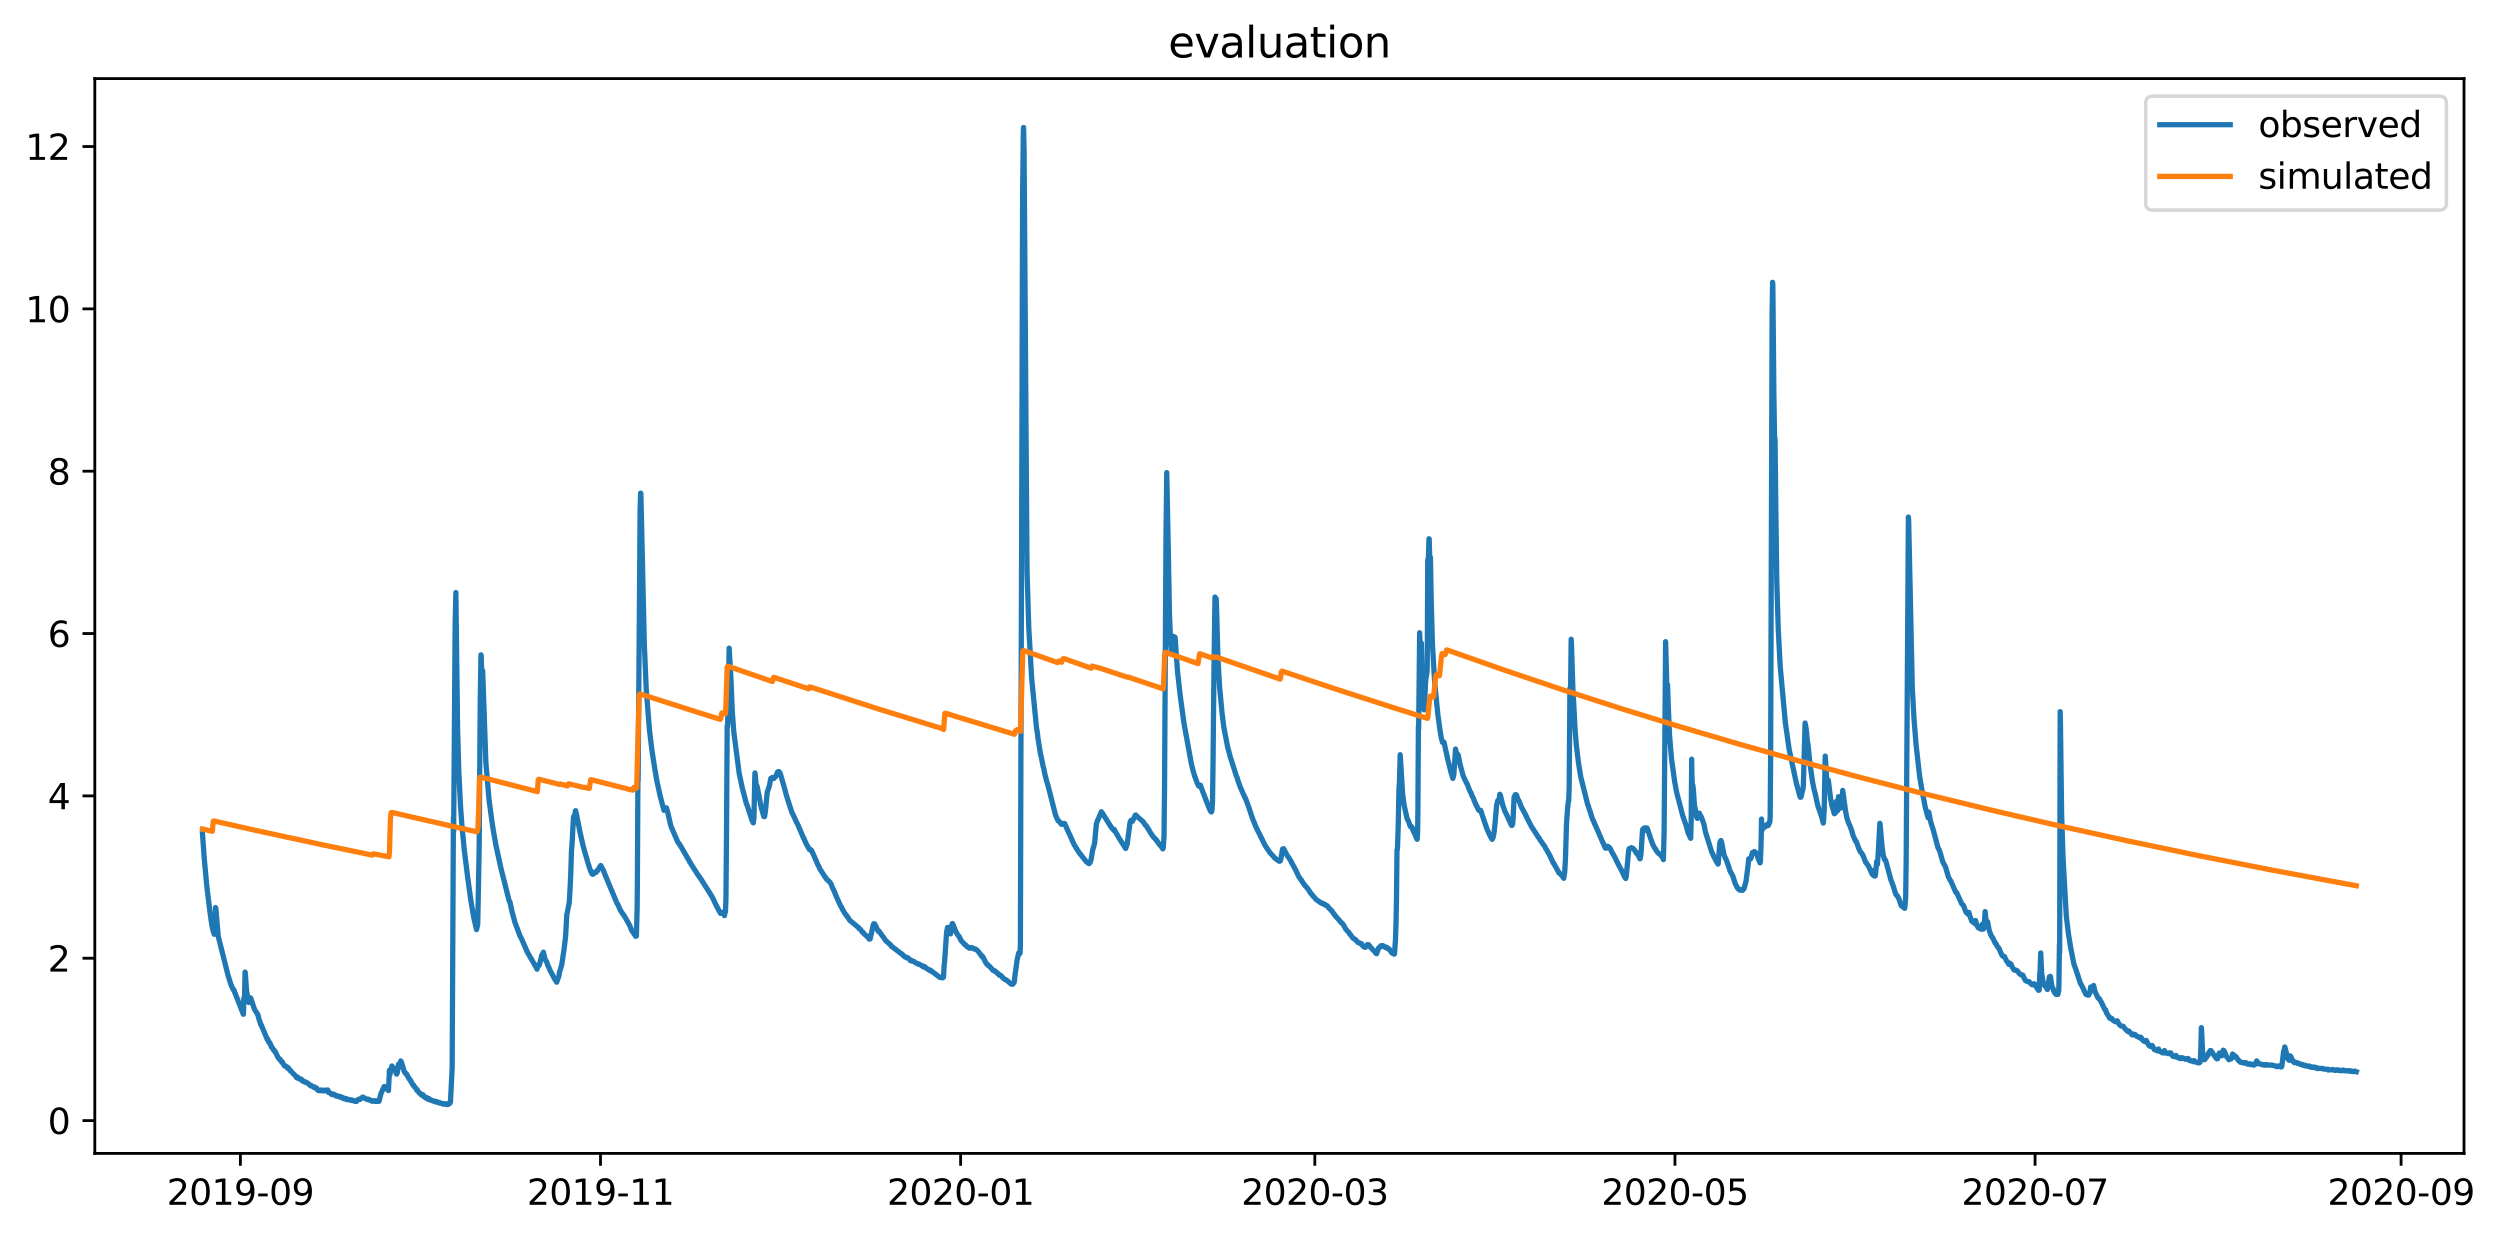<?xml version="1.0" encoding="utf-8" standalone="no"?>
<!DOCTYPE svg PUBLIC "-//W3C//DTD SVG 1.1//EN"
  "http://www.w3.org/Graphics/SVG/1.1/DTD/svg11.dtd">
<svg xmlns:xlink="http://www.w3.org/1999/xlink" width="709.977pt" height="351.436pt" viewBox="0 0 709.977 351.436" xmlns="http://www.w3.org/2000/svg" version="1.1">
 <defs>
  <style type="text/css">*{stroke-linejoin: round; stroke-linecap: butt}</style>
 </defs>
 <g id="figure_1">
  <g id="patch_1">
   <path d="M 0 351.436 
L 709.977 351.436 
L 709.977 0 
L 0 0 
z
" style="fill: #ffffff"/>
  </g>
  <g id="axes_1">
   <g id="patch_2">
    <path d="M 26.925 327.558 
L 699.755 327.558 
L 699.755 22.318 
L 26.925 22.318 
z
" style="fill: #ffffff"/>
   </g>
   <g id="matplotlib.axis_1">
    <g id="xtick_1">
     <g id="line2d_1">
      <defs>
       <path id="m6a10eed465" d="M 0 0 
L 0 3.5 
" style="stroke: #000000; stroke-width: 0.8"/>
      </defs>
      <g>
       <use xlink:href="#m6a10eed465" x="68.266" y="327.558" style="stroke: #000000; stroke-width: 0.8"/>
      </g>
     </g>
     <g id="text_1">
      <!-- 2019-09 -->
      <g transform="translate(47.375 342.157) scale(0.1 -0.1)">
       <defs>
        <path id="DejaVuSans-32" d="M 1228 531 
L 3431 531 
L 3431 0 
L 469 0 
L 469 531 
Q 828 903 1448 1529 
Q 2069 2156 2228 2338 
Q 2531 2678 2651 2914 
Q 2772 3150 2772 3378 
Q 2772 3750 2511 3984 
Q 2250 4219 1831 4219 
Q 1534 4219 1204 4116 
Q 875 4013 500 3803 
L 500 4441 
Q 881 4594 1212 4672 
Q 1544 4750 1819 4750 
Q 2544 4750 2975 4387 
Q 3406 4025 3406 3419 
Q 3406 3131 3298 2873 
Q 3191 2616 2906 2266 
Q 2828 2175 2409 1742 
Q 1991 1309 1228 531 
z
" transform="scale(0.016)"/>
        <path id="DejaVuSans-30" d="M 2034 4250 
Q 1547 4250 1301 3770 
Q 1056 3291 1056 2328 
Q 1056 1369 1301 889 
Q 1547 409 2034 409 
Q 2525 409 2770 889 
Q 3016 1369 3016 2328 
Q 3016 3291 2770 3770 
Q 2525 4250 2034 4250 
z
M 2034 4750 
Q 2819 4750 3233 4129 
Q 3647 3509 3647 2328 
Q 3647 1150 3233 529 
Q 2819 -91 2034 -91 
Q 1250 -91 836 529 
Q 422 1150 422 2328 
Q 422 3509 836 4129 
Q 1250 4750 2034 4750 
z
" transform="scale(0.016)"/>
        <path id="DejaVuSans-31" d="M 794 531 
L 1825 531 
L 1825 4091 
L 703 3866 
L 703 4441 
L 1819 4666 
L 2450 4666 
L 2450 531 
L 3481 531 
L 3481 0 
L 794 0 
L 794 531 
z
" transform="scale(0.016)"/>
        <path id="DejaVuSans-39" d="M 703 97 
L 703 672 
Q 941 559 1184 500 
Q 1428 441 1663 441 
Q 2288 441 2617 861 
Q 2947 1281 2994 2138 
Q 2813 1869 2534 1725 
Q 2256 1581 1919 1581 
Q 1219 1581 811 2004 
Q 403 2428 403 3163 
Q 403 3881 828 4315 
Q 1253 4750 1959 4750 
Q 2769 4750 3195 4129 
Q 3622 3509 3622 2328 
Q 3622 1225 3098 567 
Q 2575 -91 1691 -91 
Q 1453 -91 1209 -44 
Q 966 3 703 97 
z
M 1959 2075 
Q 2384 2075 2632 2365 
Q 2881 2656 2881 3163 
Q 2881 3666 2632 3958 
Q 2384 4250 1959 4250 
Q 1534 4250 1286 3958 
Q 1038 3666 1038 3163 
Q 1038 2656 1286 2365 
Q 1534 2075 1959 2075 
z
" transform="scale(0.016)"/>
        <path id="DejaVuSans-2d" d="M 313 2009 
L 1997 2009 
L 1997 1497 
L 313 1497 
L 313 2009 
z
" transform="scale(0.016)"/>
       </defs>
       <use xlink:href="#DejaVuSans-32"/>
       <use xlink:href="#DejaVuSans-30" x="63.623"/>
       <use xlink:href="#DejaVuSans-31" x="127.246"/>
       <use xlink:href="#DejaVuSans-39" x="190.869"/>
       <use xlink:href="#DejaVuSans-2d" x="254.492"/>
       <use xlink:href="#DejaVuSans-30" x="290.576"/>
       <use xlink:href="#DejaVuSans-39" x="354.199"/>
      </g>
     </g>
    </g>
    <g id="xtick_2">
     <g id="line2d_2">
      <g>
       <use xlink:href="#m6a10eed465" x="170.536" y="327.558" style="stroke: #000000; stroke-width: 0.8"/>
      </g>
     </g>
     <g id="text_2">
      <!-- 2019-11 -->
      <g transform="translate(149.645 342.157) scale(0.1 -0.1)">
       <use xlink:href="#DejaVuSans-32"/>
       <use xlink:href="#DejaVuSans-30" x="63.623"/>
       <use xlink:href="#DejaVuSans-31" x="127.246"/>
       <use xlink:href="#DejaVuSans-39" x="190.869"/>
       <use xlink:href="#DejaVuSans-2d" x="254.492"/>
       <use xlink:href="#DejaVuSans-31" x="290.576"/>
       <use xlink:href="#DejaVuSans-31" x="354.199"/>
      </g>
     </g>
    </g>
    <g id="xtick_3">
     <g id="line2d_3">
      <g>
       <use xlink:href="#m6a10eed465" x="272.806" y="327.558" style="stroke: #000000; stroke-width: 0.8"/>
      </g>
     </g>
     <g id="text_3">
      <!-- 2020-01 -->
      <g transform="translate(251.914 342.157) scale(0.1 -0.1)">
       <use xlink:href="#DejaVuSans-32"/>
       <use xlink:href="#DejaVuSans-30" x="63.623"/>
       <use xlink:href="#DejaVuSans-32" x="127.246"/>
       <use xlink:href="#DejaVuSans-30" x="190.869"/>
       <use xlink:href="#DejaVuSans-2d" x="254.492"/>
       <use xlink:href="#DejaVuSans-30" x="290.576"/>
       <use xlink:href="#DejaVuSans-31" x="354.199"/>
      </g>
     </g>
    </g>
    <g id="xtick_4">
     <g id="line2d_4">
      <g>
       <use xlink:href="#m6a10eed465" x="373.399" y="327.558" style="stroke: #000000; stroke-width: 0.8"/>
      </g>
     </g>
     <g id="text_4">
      <!-- 2020-03 -->
      <g transform="translate(352.508 342.157) scale(0.1 -0.1)">
       <defs>
        <path id="DejaVuSans-33" d="M 2597 2516 
Q 3050 2419 3304 2112 
Q 3559 1806 3559 1356 
Q 3559 666 3084 287 
Q 2609 -91 1734 -91 
Q 1441 -91 1130 -33 
Q 819 25 488 141 
L 488 750 
Q 750 597 1062 519 
Q 1375 441 1716 441 
Q 2309 441 2620 675 
Q 2931 909 2931 1356 
Q 2931 1769 2642 2001 
Q 2353 2234 1838 2234 
L 1294 2234 
L 1294 2753 
L 1863 2753 
Q 2328 2753 2575 2939 
Q 2822 3125 2822 3475 
Q 2822 3834 2567 4026 
Q 2313 4219 1838 4219 
Q 1578 4219 1281 4162 
Q 984 4106 628 3988 
L 628 4550 
Q 988 4650 1302 4700 
Q 1616 4750 1894 4750 
Q 2613 4750 3031 4423 
Q 3450 4097 3450 3541 
Q 3450 3153 3228 2886 
Q 3006 2619 2597 2516 
z
" transform="scale(0.016)"/>
       </defs>
       <use xlink:href="#DejaVuSans-32"/>
       <use xlink:href="#DejaVuSans-30" x="63.623"/>
       <use xlink:href="#DejaVuSans-32" x="127.246"/>
       <use xlink:href="#DejaVuSans-30" x="190.869"/>
       <use xlink:href="#DejaVuSans-2d" x="254.492"/>
       <use xlink:href="#DejaVuSans-30" x="290.576"/>
       <use xlink:href="#DejaVuSans-33" x="354.199"/>
      </g>
     </g>
    </g>
    <g id="xtick_5">
     <g id="line2d_5">
      <g>
       <use xlink:href="#m6a10eed465" x="475.669" y="327.558" style="stroke: #000000; stroke-width: 0.8"/>
      </g>
     </g>
     <g id="text_5">
      <!-- 2020-05 -->
      <g transform="translate(454.778 342.157) scale(0.1 -0.1)">
       <defs>
        <path id="DejaVuSans-35" d="M 691 4666 
L 3169 4666 
L 3169 4134 
L 1269 4134 
L 1269 2991 
Q 1406 3038 1543 3061 
Q 1681 3084 1819 3084 
Q 2600 3084 3056 2656 
Q 3513 2228 3513 1497 
Q 3513 744 3044 326 
Q 2575 -91 1722 -91 
Q 1428 -91 1123 -41 
Q 819 9 494 109 
L 494 744 
Q 775 591 1075 516 
Q 1375 441 1709 441 
Q 2250 441 2565 725 
Q 2881 1009 2881 1497 
Q 2881 1984 2565 2268 
Q 2250 2553 1709 2553 
Q 1456 2553 1204 2497 
Q 953 2441 691 2322 
L 691 4666 
z
" transform="scale(0.016)"/>
       </defs>
       <use xlink:href="#DejaVuSans-32"/>
       <use xlink:href="#DejaVuSans-30" x="63.623"/>
       <use xlink:href="#DejaVuSans-32" x="127.246"/>
       <use xlink:href="#DejaVuSans-30" x="190.869"/>
       <use xlink:href="#DejaVuSans-2d" x="254.492"/>
       <use xlink:href="#DejaVuSans-30" x="290.576"/>
       <use xlink:href="#DejaVuSans-35" x="354.199"/>
      </g>
     </g>
    </g>
    <g id="xtick_6">
     <g id="line2d_6">
      <g>
       <use xlink:href="#m6a10eed465" x="577.939" y="327.558" style="stroke: #000000; stroke-width: 0.8"/>
      </g>
     </g>
     <g id="text_6">
      <!-- 2020-07 -->
      <g transform="translate(557.047 342.157) scale(0.1 -0.1)">
       <defs>
        <path id="DejaVuSans-37" d="M 525 4666 
L 3525 4666 
L 3525 4397 
L 1831 0 
L 1172 0 
L 2766 4134 
L 525 4134 
L 525 4666 
z
" transform="scale(0.016)"/>
       </defs>
       <use xlink:href="#DejaVuSans-32"/>
       <use xlink:href="#DejaVuSans-30" x="63.623"/>
       <use xlink:href="#DejaVuSans-32" x="127.246"/>
       <use xlink:href="#DejaVuSans-30" x="190.869"/>
       <use xlink:href="#DejaVuSans-2d" x="254.492"/>
       <use xlink:href="#DejaVuSans-30" x="290.576"/>
       <use xlink:href="#DejaVuSans-37" x="354.199"/>
      </g>
     </g>
    </g>
    <g id="xtick_7">
     <g id="line2d_7">
      <g>
       <use xlink:href="#m6a10eed465" x="681.885" y="327.558" style="stroke: #000000; stroke-width: 0.8"/>
      </g>
     </g>
     <g id="text_7">
      <!-- 2020-09 -->
      <g transform="translate(660.994 342.157) scale(0.1 -0.1)">
       <use xlink:href="#DejaVuSans-32"/>
       <use xlink:href="#DejaVuSans-30" x="63.623"/>
       <use xlink:href="#DejaVuSans-32" x="127.246"/>
       <use xlink:href="#DejaVuSans-30" x="190.869"/>
       <use xlink:href="#DejaVuSans-2d" x="254.492"/>
       <use xlink:href="#DejaVuSans-30" x="290.576"/>
       <use xlink:href="#DejaVuSans-39" x="354.199"/>
      </g>
     </g>
    </g>
   </g>
   <g id="matplotlib.axis_2">
    <g id="ytick_1">
     <g id="line2d_8">
      <defs>
       <path id="mf7d3ec7027" d="M 0 0 
L -3.5 0 
" style="stroke: #000000; stroke-width: 0.8"/>
      </defs>
      <g>
       <use xlink:href="#mf7d3ec7027" x="26.925" y="318.236" style="stroke: #000000; stroke-width: 0.8"/>
      </g>
     </g>
     <g id="text_8">
      <!-- 0 -->
      <g transform="translate(13.562 322.036) scale(0.1 -0.1)">
       <use xlink:href="#DejaVuSans-30"/>
      </g>
     </g>
    </g>
    <g id="ytick_2">
     <g id="line2d_9">
      <g>
       <use xlink:href="#mf7d3ec7027" x="26.925" y="272.132" style="stroke: #000000; stroke-width: 0.8"/>
      </g>
     </g>
     <g id="text_9">
      <!-- 2 -->
      <g transform="translate(13.562 275.931) scale(0.1 -0.1)">
       <use xlink:href="#DejaVuSans-32"/>
      </g>
     </g>
    </g>
    <g id="ytick_3">
     <g id="line2d_10">
      <g>
       <use xlink:href="#mf7d3ec7027" x="26.925" y="226.028" style="stroke: #000000; stroke-width: 0.8"/>
      </g>
     </g>
     <g id="text_10">
      <!-- 4 -->
      <g transform="translate(13.562 229.827) scale(0.1 -0.1)">
       <defs>
        <path id="DejaVuSans-34" d="M 2419 4116 
L 825 1625 
L 2419 1625 
L 2419 4116 
z
M 2253 4666 
L 3047 4666 
L 3047 1625 
L 3713 1625 
L 3713 1100 
L 3047 1100 
L 3047 0 
L 2419 0 
L 2419 1100 
L 313 1100 
L 313 1709 
L 2253 4666 
z
" transform="scale(0.016)"/>
       </defs>
       <use xlink:href="#DejaVuSans-34"/>
      </g>
     </g>
    </g>
    <g id="ytick_4">
     <g id="line2d_11">
      <g>
       <use xlink:href="#mf7d3ec7027" x="26.925" y="179.923" style="stroke: #000000; stroke-width: 0.8"/>
      </g>
     </g>
     <g id="text_11">
      <!-- 6 -->
      <g transform="translate(13.562 183.722) scale(0.1 -0.1)">
       <defs>
        <path id="DejaVuSans-36" d="M 2113 2584 
Q 1688 2584 1439 2293 
Q 1191 2003 1191 1497 
Q 1191 994 1439 701 
Q 1688 409 2113 409 
Q 2538 409 2786 701 
Q 3034 994 3034 1497 
Q 3034 2003 2786 2293 
Q 2538 2584 2113 2584 
z
M 3366 4563 
L 3366 3988 
Q 3128 4100 2886 4159 
Q 2644 4219 2406 4219 
Q 1781 4219 1451 3797 
Q 1122 3375 1075 2522 
Q 1259 2794 1537 2939 
Q 1816 3084 2150 3084 
Q 2853 3084 3261 2657 
Q 3669 2231 3669 1497 
Q 3669 778 3244 343 
Q 2819 -91 2113 -91 
Q 1303 -91 875 529 
Q 447 1150 447 2328 
Q 447 3434 972 4092 
Q 1497 4750 2381 4750 
Q 2619 4750 2861 4703 
Q 3103 4656 3366 4563 
z
" transform="scale(0.016)"/>
       </defs>
       <use xlink:href="#DejaVuSans-36"/>
      </g>
     </g>
    </g>
    <g id="ytick_5">
     <g id="line2d_12">
      <g>
       <use xlink:href="#mf7d3ec7027" x="26.925" y="133.819" style="stroke: #000000; stroke-width: 0.8"/>
      </g>
     </g>
     <g id="text_12">
      <!-- 8 -->
      <g transform="translate(13.562 137.618) scale(0.1 -0.1)">
       <defs>
        <path id="DejaVuSans-38" d="M 2034 2216 
Q 1584 2216 1326 1975 
Q 1069 1734 1069 1313 
Q 1069 891 1326 650 
Q 1584 409 2034 409 
Q 2484 409 2743 651 
Q 3003 894 3003 1313 
Q 3003 1734 2745 1975 
Q 2488 2216 2034 2216 
z
M 1403 2484 
Q 997 2584 770 2862 
Q 544 3141 544 3541 
Q 544 4100 942 4425 
Q 1341 4750 2034 4750 
Q 2731 4750 3128 4425 
Q 3525 4100 3525 3541 
Q 3525 3141 3298 2862 
Q 3072 2584 2669 2484 
Q 3125 2378 3379 2068 
Q 3634 1759 3634 1313 
Q 3634 634 3220 271 
Q 2806 -91 2034 -91 
Q 1263 -91 848 271 
Q 434 634 434 1313 
Q 434 1759 690 2068 
Q 947 2378 1403 2484 
z
M 1172 3481 
Q 1172 3119 1398 2916 
Q 1625 2713 2034 2713 
Q 2441 2713 2670 2916 
Q 2900 3119 2900 3481 
Q 2900 3844 2670 4047 
Q 2441 4250 2034 4250 
Q 1625 4250 1398 4047 
Q 1172 3844 1172 3481 
z
" transform="scale(0.016)"/>
       </defs>
       <use xlink:href="#DejaVuSans-38"/>
      </g>
     </g>
    </g>
    <g id="ytick_6">
     <g id="line2d_13">
      <g>
       <use xlink:href="#mf7d3ec7027" x="26.925" y="87.714" style="stroke: #000000; stroke-width: 0.8"/>
      </g>
     </g>
     <g id="text_13">
      <!-- 10 -->
      <g transform="translate(7.2 91.514) scale(0.1 -0.1)">
       <use xlink:href="#DejaVuSans-31"/>
       <use xlink:href="#DejaVuSans-30" x="63.623"/>
      </g>
     </g>
    </g>
    <g id="ytick_7">
     <g id="line2d_14">
      <g>
       <use xlink:href="#mf7d3ec7027" x="26.925" y="41.61" style="stroke: #000000; stroke-width: 0.8"/>
      </g>
     </g>
     <g id="text_14">
      <!-- 12 -->
      <g transform="translate(7.2 45.409) scale(0.1 -0.1)">
       <use xlink:href="#DejaVuSans-31"/>
       <use xlink:href="#DejaVuSans-32" x="63.623"/>
      </g>
     </g>
    </g>
   </g>
   <g id="line2d_15">
    <path d="M 57.508 236.804 
L 57.997 243.72 
L 58.766 252.019 
L 59.674 259.338 
L 60.093 262.277 
L 60.372 263.833 
L 60.722 264.928 
L 60.861 265.332 
L 61.001 264.813 
L 61.211 257.724 
L 61.28 257.84 
L 61.979 265.908 
L 64.773 277.031 
L 65.192 278.356 
L 65.612 279.682 
L 66.24 281.065 
L 66.38 281.065 
L 69.104 288.038 
L 69.174 286.828 
L 69.244 283.428 
L 69.314 283.773 
L 69.454 283.024 
L 69.593 276.051 
L 69.663 276.224 
L 70.012 281.295 
L 70.292 282.851 
L 70.641 284.695 
L 71.13 283.37 
L 71.2 283.428 
L 72.248 286.597 
L 72.388 286.828 
L 72.667 287.289 
L 72.877 287.577 
L 73.226 288.153 
L 73.575 289.536 
L 73.715 289.882 
L 74.064 291.035 
L 74.134 290.92 
L 74.413 291.611 
L 75.95 295.299 
L 76.02 295.069 
L 76.3 295.991 
L 76.369 295.818 
L 76.579 296.164 
L 76.649 296.164 
L 76.789 296.51 
L 77.068 297.374 
L 77.138 297.201 
L 77.347 297.605 
L 77.417 297.662 
L 77.697 298.239 
L 77.836 298.181 
L 78.116 298.757 
L 78.186 298.7 
L 78.954 300.313 
L 79.234 300.659 
L 79.373 300.89 
L 79.513 300.774 
L 79.653 301.12 
L 79.932 301.351 
L 80.002 301.639 
L 80.072 301.581 
L 80.142 301.524 
L 80.561 302.33 
L 80.631 302.388 
L 80.77 302.676 
L 80.91 302.676 
L 81.329 303.022 
L 81.399 302.907 
L 81.679 303.368 
L 81.818 303.252 
L 81.888 303.252 
L 82.447 304.117 
L 82.517 304.059 
L 82.726 304.29 
L 83.076 304.693 
L 83.774 305.385 
L 84.193 306.019 
L 84.263 305.788 
L 84.403 306.019 
L 84.473 305.846 
L 84.543 306.192 
L 84.612 306.134 
L 84.892 306.365 
L 84.962 306.249 
L 85.032 306.422 
L 85.101 306.307 
L 85.311 306.48 
L 85.59 306.48 
L 85.8 306.941 
L 85.87 306.826 
L 86.079 306.998 
L 86.149 306.998 
L 86.289 307.171 
L 86.429 307.171 
L 86.499 307.287 
L 86.568 307.171 
L 86.638 307.344 
L 86.708 307.229 
L 87.127 307.517 
L 87.197 307.459 
L 87.477 307.748 
L 87.686 307.805 
L 87.966 308.151 
L 88.105 308.151 
L 88.245 308.382 
L 88.385 308.266 
L 89.223 308.843 
L 89.293 308.67 
L 89.502 308.958 
L 89.572 308.958 
L 89.642 309.073 
L 89.782 308.958 
L 89.991 309.073 
L 90.131 309.477 
L 90.341 309.534 
L 90.411 309.707 
L 90.48 309.592 
L 90.83 309.765 
L 90.9 309.765 
L 90.969 309.649 
L 91.039 309.765 
L 91.109 309.592 
L 91.179 309.765 
L 91.249 309.534 
L 91.319 309.592 
L 91.528 309.765 
L 91.668 309.592 
L 91.738 309.822 
L 91.808 309.707 
L 92.017 309.765 
L 92.157 309.649 
L 92.227 309.765 
L 92.367 309.592 
L 92.436 309.765 
L 92.576 309.592 
L 92.786 309.88 
L 93.065 309.534 
L 93.205 310.053 
L 93.275 309.88 
L 93.345 310.283 
L 93.414 310.11 
L 94.253 310.86 
L 94.462 310.629 
L 94.881 310.86 
L 94.951 310.802 
L 95.161 311.09 
L 95.231 310.975 
L 95.44 311.263 
L 95.65 311.148 
L 96.139 311.436 
L 96.348 311.321 
L 96.488 311.436 
L 96.558 311.436 
L 96.698 311.609 
L 96.768 311.436 
L 96.837 311.494 
L 97.117 311.724 
L 97.187 311.609 
L 97.396 311.897 
L 97.466 311.955 
L 97.536 311.839 
L 97.606 311.955 
L 97.676 311.839 
L 97.745 311.897 
L 97.955 312.128 
L 98.234 311.955 
L 98.444 312.128 
L 98.514 312.07 
L 98.584 312.3 
L 98.654 312.128 
L 98.723 312.3 
L 98.793 312.243 
L 99.352 312.3 
L 99.632 312.531 
L 99.771 312.358 
L 99.981 312.473 
L 100.051 312.416 
L 100.26 312.589 
L 100.47 312.646 
L 100.61 312.646 
L 100.679 312.704 
L 100.749 312.589 
L 100.819 312.646 
L 100.889 312.589 
L 100.959 312.819 
L 101.029 312.704 
L 101.308 312.761 
L 101.588 312.358 
L 101.937 312.128 
L 102.007 312.243 
L 102.077 312.128 
L 102.216 312.243 
L 102.496 311.955 
L 102.566 311.955 
L 102.775 311.724 
L 102.845 311.724 
L 103.055 311.551 
L 103.124 311.724 
L 103.194 311.667 
L 103.544 311.839 
L 103.613 311.839 
L 103.823 312.07 
L 104.033 312.128 
L 104.452 312.128 
L 104.591 312.358 
L 104.731 312.185 
L 104.941 312.416 
L 105.08 312.358 
L 105.29 312.531 
L 105.709 312.761 
L 105.849 312.589 
L 105.989 312.704 
L 106.058 312.704 
L 106.128 312.589 
L 106.198 312.646 
L 106.338 312.589 
L 106.617 312.819 
L 106.687 312.704 
L 106.757 312.761 
L 106.967 312.819 
L 107.176 312.589 
L 107.316 312.589 
L 107.386 312.589 
L 107.595 312.761 
L 107.665 312.704 
L 108.154 310.687 
L 109.062 308.612 
L 109.132 308.727 
L 109.202 308.554 
L 109.342 308.9 
L 109.481 308.727 
L 109.691 309.131 
L 110.32 309.707 
L 110.599 303.944 
L 110.669 304.463 
L 110.739 305.154 
L 110.809 304.808 
L 110.948 303.656 
L 111.088 303.714 
L 111.298 302.734 
L 111.368 302.849 
L 111.507 302.964 
L 111.717 303.656 
L 111.926 303.368 
L 112.066 303.598 
L 112.555 304.924 
L 112.625 305.039 
L 112.834 304.693 
L 113.184 302.215 
L 113.463 303.022 
L 113.673 302.1 
L 113.812 301.293 
L 113.882 301.408 
L 114.092 301.927 
L 114.651 303.829 
L 114.79 304.232 
L 115.07 304.751 
L 115.14 304.693 
L 115.349 305.039 
L 115.419 304.924 
L 115.908 305.903 
L 115.978 305.903 
L 116.188 306.422 
L 116.257 306.365 
L 116.607 306.998 
L 116.677 306.883 
L 116.886 307.459 
L 117.375 308.266 
L 117.445 308.151 
L 117.655 308.612 
L 117.724 308.612 
L 118.213 309.246 
L 118.283 309.246 
L 118.353 309.361 
L 118.423 309.707 
L 118.493 309.477 
L 118.702 309.938 
L 118.982 310.168 
L 119.052 310.399 
L 119.122 310.341 
L 119.331 310.572 
L 119.401 310.572 
L 119.68 310.975 
L 119.75 310.802 
L 119.82 310.86 
L 120.03 311.148 
L 120.1 310.86 
L 120.379 311.436 
L 120.519 311.378 
L 120.658 311.609 
L 120.728 311.494 
L 120.798 311.724 
L 120.868 311.667 
L 121.078 311.897 
L 121.217 311.724 
L 121.357 312.07 
L 121.497 312.012 
L 121.706 312.243 
L 121.776 311.955 
L 121.846 312.243 
L 121.916 312.185 
L 121.986 312.3 
L 122.056 312.185 
L 122.335 312.473 
L 122.405 312.358 
L 122.475 312.416 
L 122.894 312.646 
L 123.243 312.646 
L 123.313 312.819 
L 123.383 312.704 
L 123.523 312.819 
L 123.732 312.877 
L 123.872 312.992 
L 123.942 312.819 
L 124.012 312.934 
L 124.081 312.992 
L 124.151 312.877 
L 124.221 313.05 
L 124.291 312.992 
L 124.501 313.107 
L 124.57 313.05 
L 124.71 313.165 
L 124.78 313.107 
L 124.85 313.28 
L 124.92 313.223 
L 125.129 313.28 
L 125.479 313.338 
L 125.688 313.511 
L 125.758 313.395 
L 125.828 313.453 
L 125.968 313.568 
L 126.037 313.453 
L 126.107 313.568 
L 126.177 313.511 
L 126.317 313.511 
L 126.387 313.568 
L 126.457 313.453 
L 126.596 313.626 
L 126.666 313.568 
L 126.736 313.684 
L 126.806 313.626 
L 127.085 313.684 
L 127.155 313.511 
L 127.225 313.568 
L 127.365 313.568 
L 127.434 313.568 
L 127.644 313.107 
L 127.784 313.28 
L 127.923 312.992 
L 128.133 308.9 
L 128.412 303.137 
L 128.762 232.194 
L 128.832 236.228 
L 129.251 177.906 
L 129.46 168.282 
L 129.6 179.52 
L 129.949 206.837 
L 130.299 219.227 
L 130.788 228.967 
L 131.137 233.923 
L 131.835 241.242 
L 132.813 249.137 
L 133.722 255.765 
L 134.56 260.664 
L 135.328 264.006 
L 135.678 262.45 
L 136.027 243.547 
L 136.097 238.937 
L 136.376 199.402 
L 136.586 185.974 
L 136.656 186.09 
L 136.865 193.466 
L 136.935 193.293 
L 137.075 190.47 
L 137.983 216.576 
L 138.891 227.238 
L 139.869 234.442 
L 140.777 239.744 
L 142.244 246.486 
L 144.619 255.938 
L 144.829 256.168 
L 145.388 258.819 
L 146.226 261.931 
L 146.435 262.45 
L 146.785 263.43 
L 146.994 263.948 
L 147.623 265.677 
L 148.182 266.772 
L 149.789 270.461 
L 152.303 274.783 
L 152.513 275.244 
L 152.653 274.61 
L 152.723 274.091 
L 152.792 274.264 
L 152.932 274.322 
L 153.142 274.091 
L 153.631 272.305 
L 153.84 271.268 
L 153.98 271.095 
L 154.05 271.095 
L 154.19 270.691 
L 154.329 270.403 
L 154.469 271.037 
L 154.748 272.305 
L 155.098 272.939 
L 155.168 272.996 
L 155.657 274.322 
L 155.796 274.552 
L 156.215 275.59 
L 157.054 277.146 
L 157.543 278.068 
L 158.101 278.932 
L 158.73 277.146 
L 158.94 275.82 
L 159.149 275.359 
L 159.568 273.746 
L 160.197 269.481 
L 160.616 266.023 
L 160.966 259.799 
L 161.664 256.284 
L 161.874 252.71 
L 162.083 248.331 
L 162.293 241.703 
L 162.433 240.147 
L 162.852 232.252 
L 162.991 231.733 
L 163.131 231.848 
L 163.201 231.618 
L 163.411 230.292 
L 163.48 230.235 
L 163.69 231.157 
L 164.598 235.767 
L 165.576 240.147 
L 165.786 240.896 
L 166.205 242.452 
L 166.345 242.856 
L 166.973 245.046 
L 167.392 246.371 
L 167.672 247.178 
L 167.881 247.697 
L 168.091 248.158 
L 168.231 248.158 
L 168.301 248.273 
L 168.37 248.215 
L 168.44 248.273 
L 168.58 247.754 
L 168.79 247.812 
L 168.859 247.697 
L 168.999 247.812 
L 169.209 247.812 
L 169.558 247.236 
L 169.628 247.351 
L 169.977 246.775 
L 170.606 245.795 
L 171.444 247.351 
L 171.793 248.331 
L 175.216 256.514 
L 175.356 256.687 
L 176.264 258.646 
L 177.102 259.857 
L 177.312 260.145 
L 178.569 262.335 
L 178.779 262.796 
L 178.849 262.853 
L 179.338 264.121 
L 180.525 265.908 
L 180.595 265.908 
L 180.735 265.793 
L 180.945 257.667 
L 181.014 250.002 
L 181.154 222.282 
L 181.224 221.705 
L 181.783 144.826 
L 181.923 140.043 
L 181.992 140.1 
L 182.202 148.803 
L 182.97 182.632 
L 183.529 195.887 
L 184.437 207.24 
L 185.136 213.061 
L 185.974 218.478 
L 186.673 222.454 
L 186.882 223.261 
L 187.441 225.912 
L 188.559 230.119 
L 188.908 229.831 
L 189.048 229.428 
L 189.188 229.428 
L 189.257 229.428 
L 189.607 230.58 
L 190.515 234.557 
L 192.471 239.11 
L 192.82 239.628 
L 192.89 239.571 
L 194.986 243.201 
L 195.405 243.951 
L 195.545 244.124 
L 195.894 244.873 
L 195.964 244.815 
L 196.243 245.391 
L 198.129 248.331 
L 198.339 248.619 
L 199.177 249.829 
L 199.317 250.059 
L 201.832 254.036 
L 201.971 254.267 
L 202.321 254.843 
L 202.67 255.592 
L 203.438 257.206 
L 204.207 258.646 
L 204.626 259.396 
L 204.766 259.05 
L 204.835 259.107 
L 204.975 259.165 
L 205.115 259.338 
L 205.185 259.165 
L 205.255 259.223 
L 205.464 259.569 
L 205.534 259.569 
L 205.744 260.03 
L 205.883 258.762 
L 206.023 258.992 
L 206.163 255.131 
L 206.302 239.628 
L 206.512 206.145 
L 206.582 206.548 
L 206.652 205.453 
L 207.071 184.073 
L 207.56 192.314 
L 207.979 202.341 
L 208.398 207.932 
L 209.935 219.746 
L 210.145 220.668 
L 210.773 223.665 
L 211.961 228.218 
L 212.24 228.851 
L 213.637 233.174 
L 213.707 233.231 
L 213.917 233.692 
L 214.126 232.194 
L 214.336 221.014 
L 214.406 219.515 
L 214.476 219.919 
L 214.755 223.031 
L 214.895 223.031 
L 215.104 223.665 
L 215.384 225.336 
L 215.454 225.394 
L 215.733 227.007 
L 216.152 229.197 
L 216.921 231.906 
L 217.06 231.906 
L 217.13 231.906 
L 217.34 230.638 
L 217.899 224.933 
L 218.527 223.088 
L 218.877 221.129 
L 218.946 221.014 
L 219.016 221.129 
L 219.156 220.956 
L 219.296 220.898 
L 219.366 220.783 
L 219.435 220.841 
L 219.505 220.956 
L 219.575 220.841 
L 219.645 220.898 
L 219.715 220.898 
L 219.785 221.071 
L 219.855 220.956 
L 220.344 220.437 
L 220.483 220.092 
L 220.833 219.227 
L 220.972 219.227 
L 221.042 219.342 
L 221.182 219.112 
L 221.322 219.342 
L 221.391 219.285 
L 221.461 219.4 
L 221.531 219.803 
L 221.601 219.688 
L 222.998 224.587 
L 223.347 225.97 
L 223.417 226.085 
L 223.697 227.065 
L 224.954 230.926 
L 225.164 231.214 
L 226.212 233.52 
L 226.631 234.326 
L 226.98 235.133 
L 228.307 238.245 
L 228.377 238.245 
L 228.657 238.994 
L 229.146 239.974 
L 229.285 240.205 
L 229.844 241.242 
L 229.914 241.127 
L 229.984 241.127 
L 230.193 241.473 
L 230.333 241.357 
L 230.403 241.415 
L 230.682 241.991 
L 231.032 242.74 
L 232.359 245.795 
L 232.499 245.968 
L 232.848 246.775 
L 234.315 249.08 
L 234.385 249.08 
L 234.734 249.656 
L 234.944 249.887 
L 235.083 249.944 
L 235.712 250.578 
L 235.922 250.924 
L 235.991 250.982 
L 236.48 252.249 
L 236.55 252.307 
L 236.83 252.999 
L 236.9 253.056 
L 237.319 254.151 
L 237.598 254.785 
L 238.716 257.263 
L 238.925 257.551 
L 239.484 258.646 
L 239.554 258.704 
L 239.834 259.28 
L 240.043 259.511 
L 240.323 259.972 
L 240.462 260.03 
L 240.742 260.491 
L 240.951 260.721 
L 241.301 261.355 
L 243.885 263.487 
L 243.955 263.718 
L 244.025 263.66 
L 244.444 264.064 
L 244.724 264.467 
L 244.933 264.755 
L 245.003 264.698 
L 245.282 265.101 
L 245.352 265.101 
L 245.562 265.332 
L 246.61 266.311 
L 246.889 266.715 
L 247.099 266.657 
L 248.007 262.681 
L 248.146 262.335 
L 248.426 262.392 
L 248.775 263.142 
L 249.404 264.467 
L 249.613 264.409 
L 249.893 264.813 
L 250.591 265.793 
L 250.871 266.138 
L 251.569 267.176 
L 251.639 267.176 
L 251.849 267.406 
L 252.897 268.328 
L 253.176 268.789 
L 253.386 268.847 
L 253.595 269.078 
L 253.665 269.078 
L 253.875 269.25 
L 255.97 270.864 
L 256.18 270.922 
L 256.459 271.325 
L 256.529 271.325 
L 256.739 271.556 
L 256.809 271.556 
L 257.018 271.786 
L 257.298 271.786 
L 257.507 272.017 
L 257.577 271.901 
L 257.717 272.017 
L 257.926 272.074 
L 258.066 272.247 
L 258.136 272.247 
L 258.485 272.766 
L 258.695 272.708 
L 258.904 272.939 
L 258.974 272.824 
L 259.044 272.881 
L 259.254 272.939 
L 259.324 272.939 
L 259.393 273.054 
L 259.463 272.996 
L 260.371 273.63 
L 260.651 273.63 
L 260.721 273.803 
L 260.79 273.746 
L 261 273.803 
L 261.489 274.091 
L 261.559 274.091 
L 261.768 274.264 
L 262.257 274.61 
L 262.327 274.38 
L 262.397 274.61 
L 262.467 274.552 
L 262.607 274.552 
L 262.677 274.552 
L 262.886 274.783 
L 263.166 275.071 
L 263.515 275.244 
L 263.585 275.244 
L 263.864 275.532 
L 264.144 275.475 
L 264.213 275.705 
L 264.283 275.647 
L 264.423 275.82 
L 264.493 275.705 
L 264.772 275.993 
L 264.912 276.051 
L 266.938 277.607 
L 267.078 277.492 
L 267.147 277.607 
L 267.217 277.549 
L 267.497 277.492 
L 267.636 277.722 
L 267.846 277.549 
L 267.916 277.549 
L 267.986 276.858 
L 268.125 274.091 
L 268.265 273.054 
L 268.824 264.698 
L 269.103 263.372 
L 269.383 264.409 
L 269.732 264.813 
L 269.942 265.216 
L 270.081 264.525 
L 270.361 262.392 
L 270.501 262.277 
L 270.78 262.853 
L 271.129 263.833 
L 271.548 264.698 
L 271.968 265.504 
L 272.387 265.966 
L 272.946 267.118 
L 273.435 267.637 
L 273.644 267.867 
L 273.993 268.271 
L 274.203 268.328 
L 274.552 268.789 
L 274.692 268.789 
L 274.902 269.02 
L 275.041 269.02 
L 275.251 269.25 
L 275.74 269.25 
L 275.879 269.078 
L 276.229 269.25 
L 276.438 269.308 
L 276.578 269.481 
L 276.857 269.539 
L 276.997 269.596 
L 277.067 269.539 
L 277.277 269.712 
L 277.416 269.769 
L 277.626 270 
L 277.975 270.403 
L 278.604 271.268 
L 278.674 271.325 
L 278.744 271.556 
L 278.813 271.498 
L 278.883 271.44 
L 279.163 271.901 
L 279.233 271.901 
L 279.861 273.227 
L 280.001 273.4 
L 280.28 273.861 
L 280.42 273.861 
L 280.49 274.091 
L 280.56 274.034 
L 280.769 274.264 
L 280.909 274.322 
L 281.398 274.841 
L 281.887 275.475 
L 282.097 275.475 
L 282.236 275.705 
L 282.516 275.705 
L 282.725 275.936 
L 282.865 276.051 
L 282.935 276.051 
L 283.214 276.397 
L 283.424 276.454 
L 283.843 276.973 
L 284.053 276.915 
L 284.262 277.088 
L 284.332 277.088 
L 284.751 277.665 
L 284.821 277.665 
L 285.101 277.953 
L 285.659 278.298 
L 285.799 278.298 
L 287.196 279.509 
L 287.266 279.393 
L 287.476 279.393 
L 287.615 279.509 
L 287.825 279.221 
L 288.035 278.932 
L 288.314 276.397 
L 288.454 275.59 
L 288.873 272.42 
L 289.013 271.959 
L 289.292 270.634 
L 289.362 270.634 
L 289.432 270.518 
L 289.571 270.864 
L 289.641 270.806 
L 289.711 270.461 
L 289.781 268.271 
L 289.921 216.461 
L 290.13 153.183 
L 290.41 55.153 
L 290.619 37.23 
L 290.689 36.193 
L 290.829 43.051 
L 291.667 162.231 
L 292.156 178.137 
L 292.994 192.832 
L 294.391 207.01 
L 294.531 207.643 
L 294.811 209.891 
L 295.439 213.868 
L 295.719 215.078 
L 296.278 217.844 
L 296.417 218.19 
L 296.697 219.688 
L 296.836 220.265 
L 297.186 221.648 
L 297.535 222.743 
L 299.77 231.502 
L 300.469 233.058 
L 300.539 233.058 
L 300.818 233.347 
L 300.958 233.404 
L 301.237 233.865 
L 301.307 233.75 
L 301.447 234.096 
L 301.517 233.865 
L 301.587 233.981 
L 301.726 234.096 
L 301.866 233.865 
L 301.936 233.923 
L 302.355 233.865 
L 303.543 236.574 
L 303.682 236.804 
L 304.8 239.34 
L 304.87 239.398 
L 305.079 239.974 
L 305.289 240.205 
L 305.638 240.896 
L 305.708 240.896 
L 305.918 241.3 
L 306.057 241.53 
L 306.826 242.625 
L 306.896 242.625 
L 307.524 243.49 
L 307.874 243.893 
L 308.433 244.642 
L 309.271 245.276 
L 309.62 244.873 
L 309.9 243.893 
L 310.249 241.703 
L 310.458 240.781 
L 310.528 240.723 
L 310.878 239.34 
L 311.087 236.92 
L 311.367 233.923 
L 311.436 233.808 
L 311.716 232.886 
L 311.786 232.886 
L 312.764 230.523 
L 313.043 230.926 
L 313.183 231.041 
L 313.392 231.445 
L 315.558 234.903 
L 315.628 234.903 
L 315.837 235.248 
L 316.187 235.652 
L 316.396 235.882 
L 316.466 235.594 
L 316.536 235.709 
L 316.746 236.228 
L 316.955 236.516 
L 317.165 236.92 
L 317.374 237.208 
L 317.654 237.784 
L 319.68 240.954 
L 320.099 239.744 
L 320.937 233.462 
L 321.216 232.943 
L 321.286 233.001 
L 321.496 233.289 
L 321.566 233.058 
L 321.635 233.174 
L 322.404 231.502 
L 322.474 231.618 
L 322.544 231.445 
L 322.613 231.675 
L 322.683 231.618 
L 322.963 231.906 
L 324.569 233.289 
L 324.849 233.692 
L 325.268 234.326 
L 325.338 234.269 
L 325.547 234.615 
L 325.617 234.615 
L 325.827 235.018 
L 326.036 235.364 
L 326.106 235.364 
L 326.525 236.171 
L 326.735 236.516 
L 327.573 237.727 
L 328.202 238.361 
L 328.342 238.591 
L 328.481 238.591 
L 328.691 239.052 
L 328.901 239.283 
L 329.18 239.744 
L 329.599 240.205 
L 330.088 240.839 
L 330.228 241.069 
L 330.298 240.896 
L 330.368 240.723 
L 330.577 237.15 
L 330.717 223.78 
L 331.136 151.569 
L 331.346 134.222 
L 331.835 159.003 
L 332.114 174.333 
L 332.463 183.266 
L 332.673 185.629 
L 332.813 183.208 
L 333.022 181.767 
L 333.232 181.133 
L 333.302 180.73 
L 333.371 180.903 
L 333.581 182.228 
L 333.721 181.018 
L 333.86 183.035 
L 334.419 190.931 
L 334.559 192.083 
L 335.188 197.673 
L 336.235 205.396 
L 338.331 216.864 
L 338.89 219.17 
L 338.96 219.227 
L 339.239 220.38 
L 339.309 220.437 
L 340.008 222.397 
L 340.427 223.261 
L 340.567 223.261 
L 340.706 222.973 
L 340.776 223.031 
L 340.846 223.146 
L 340.916 222.973 
L 341.265 224.011 
L 343.081 228.736 
L 343.361 229.428 
L 343.71 230.235 
L 343.99 230.58 
L 344.059 230.58 
L 344.199 230.004 
L 344.339 227.584 
L 344.479 217.844 
L 344.758 190.066 
L 345.037 169.55 
L 345.107 170.068 
L 345.247 173.008 
L 345.387 170.011 
L 345.526 173.757 
L 345.876 186.954 
L 346.365 195.253 
L 347.063 202.63 
L 347.552 206.491 
L 348.67 212.312 
L 348.949 213.291 
L 349.369 214.905 
L 351.115 220.38 
L 351.324 220.783 
L 351.534 221.59 
L 352.233 223.549 
L 352.442 224.011 
L 353.63 226.719 
L 353.7 226.662 
L 353.839 227.065 
L 354.747 229.543 
L 355.167 230.869 
L 355.725 232.482 
L 356.005 233.231 
L 356.075 233.289 
L 356.634 234.787 
L 356.703 234.845 
L 357.053 235.652 
L 357.542 236.574 
L 357.751 236.977 
L 358.031 237.669 
L 358.101 237.669 
L 358.939 239.455 
L 359.009 239.513 
L 359.218 239.974 
L 359.358 240.205 
L 360.546 241.991 
L 360.895 242.395 
L 361.244 242.798 
L 361.593 243.144 
L 361.873 243.547 
L 362.991 244.412 
L 363.13 244.412 
L 363.27 244.585 
L 363.549 244.527 
L 363.759 244.008 
L 364.108 241.761 
L 364.248 241.127 
L 364.388 241.069 
L 364.457 241.127 
L 364.527 241.012 
L 365.226 242.337 
L 365.645 243.144 
L 365.924 243.432 
L 366.134 243.778 
L 366.483 244.354 
L 366.553 244.412 
L 366.833 245.046 
L 366.972 245.276 
L 367.95 247.063 
L 368.789 248.849 
L 369.487 249.887 
L 369.557 249.887 
L 369.906 250.521 
L 370.116 250.809 
L 370.745 251.673 
L 371.373 252.307 
L 371.513 252.595 
L 371.792 252.941 
L 372.142 253.575 
L 372.351 253.805 
L 372.561 254.036 
L 372.77 254.267 
L 373.05 254.67 
L 373.399 254.958 
L 373.609 255.304 
L 373.818 255.477 
L 374.726 256.111 
L 374.796 256.111 
L 375.006 256.341 
L 375.285 256.399 
L 375.425 256.572 
L 375.565 256.572 
L 375.774 256.572 
L 375.984 256.802 
L 376.124 256.802 
L 376.333 257.033 
L 376.403 256.918 
L 376.682 257.206 
L 376.892 257.321 
L 376.962 257.263 
L 377.451 257.955 
L 377.521 257.955 
L 377.8 258.243 
L 378.219 258.704 
L 378.988 259.799 
L 379.058 259.799 
L 379.337 260.26 
L 379.896 260.836 
L 380.175 261.182 
L 380.245 261.182 
L 380.734 261.874 
L 380.804 261.874 
L 381.013 262.104 
L 381.433 262.508 
L 381.782 263.142 
L 381.852 263.199 
L 382.131 263.776 
L 382.48 264.179 
L 382.76 264.525 
L 382.969 264.698 
L 383.039 264.755 
L 383.249 265.159 
L 383.598 265.562 
L 384.227 266.427 
L 384.716 266.715 
L 384.786 266.715 
L 384.995 266.945 
L 385.065 266.945 
L 385.205 267.176 
L 385.275 267.176 
L 385.624 267.637 
L 385.834 267.694 
L 386.043 267.867 
L 386.323 267.867 
L 386.462 267.983 
L 386.532 267.925 
L 386.812 268.328 
L 387.021 268.559 
L 387.231 268.847 
L 387.58 269.02 
L 387.79 269.02 
L 388.279 268.271 
L 388.418 268.328 
L 388.628 268.271 
L 388.977 268.674 
L 389.396 269.25 
L 389.466 269.25 
L 389.815 269.654 
L 390.374 270.173 
L 390.654 270.634 
L 390.793 270.691 
L 390.933 270.864 
L 391.492 269.25 
L 391.562 269.25 
L 391.702 269.02 
L 391.771 269.078 
L 391.841 269.02 
L 391.981 268.789 
L 392.051 268.789 
L 392.191 268.559 
L 392.33 268.559 
L 392.47 268.789 
L 392.61 268.789 
L 392.749 268.559 
L 393.238 268.847 
L 393.308 268.847 
L 393.448 269.078 
L 393.588 269.135 
L 393.727 269.02 
L 393.937 269.078 
L 394.077 269.25 
L 394.216 269.481 
L 394.566 269.539 
L 394.915 270.115 
L 395.124 270.403 
L 395.264 270.634 
L 395.474 270.691 
L 395.963 270.979 
L 396.033 270.864 
L 396.312 266.715 
L 396.452 262.162 
L 396.591 255.016 
L 396.731 241.357 
L 396.801 241.357 
L 396.871 240.954 
L 397.08 234.615 
L 397.29 224.011 
L 397.43 222.051 
L 397.639 214.329 
L 398.338 225.509 
L 398.757 228.679 
L 399.595 232.482 
L 400.014 233.231 
L 400.434 234.499 
L 400.643 234.845 
L 400.713 234.615 
L 400.783 234.73 
L 400.853 234.73 
L 401.062 235.076 
L 401.272 235.825 
L 401.831 236.92 
L 402.25 237.957 
L 402.459 238.361 
L 402.529 237.727 
L 402.599 235.767 
L 402.669 230.177 
L 402.809 206.318 
L 402.879 207.125 
L 403.158 179.693 
L 403.437 186.493 
L 403.507 185.744 
L 403.647 182.632 
L 404.066 197.5 
L 404.346 201.419 
L 404.415 201.592 
L 404.695 197.097 
L 404.835 193.87 
L 404.974 192.602 
L 405.184 191.334 
L 405.254 190.873 
L 405.324 189.317 
L 405.463 159.003 
L 405.533 160.559 
L 405.603 160.559 
L 405.813 153.01 
L 405.882 153.067 
L 406.092 160.847 
L 406.232 158.254 
L 406.441 170.011 
L 406.791 182.747 
L 407.419 193.639 
L 408.327 202.86 
L 408.886 206.952 
L 409.305 209.603 
L 409.655 210.813 
L 409.724 210.698 
L 409.794 210.755 
L 409.864 210.871 
L 409.934 210.813 
L 410.074 210.755 
L 411.191 215.827 
L 411.75 218.017 
L 412.03 219.227 
L 412.589 221.071 
L 412.868 220.034 
L 413.357 212.715 
L 413.846 215.02 
L 413.986 214.213 
L 414.125 214.386 
L 414.614 216.98 
L 415.523 220.322 
L 416.501 222.454 
L 416.71 222.743 
L 417.199 224.068 
L 417.269 224.183 
L 417.479 224.76 
L 417.758 225.163 
L 417.968 225.855 
L 418.457 226.777 
L 418.736 227.584 
L 418.946 227.987 
L 419.085 228.448 
L 419.155 228.448 
L 419.924 230.062 
L 420.063 230.062 
L 420.203 230.292 
L 420.482 230.119 
L 420.692 230.638 
L 420.971 231.618 
L 421.111 231.964 
L 421.53 233.231 
L 422.369 235.652 
L 422.508 235.882 
L 422.718 236.401 
L 422.997 236.977 
L 423.416 237.842 
L 423.626 238.188 
L 423.696 238.13 
L 423.766 238.361 
L 423.836 238.245 
L 424.045 237.784 
L 424.324 236.228 
L 424.604 233.52 
L 425.023 228.679 
L 425.372 227.295 
L 425.512 227.353 
L 425.582 227.411 
L 425.722 227.18 
L 425.931 225.567 
L 426.001 225.624 
L 426.141 226.028 
L 426.769 228.621 
L 426.909 229.024 
L 427.328 230.292 
L 427.957 231.56 
L 428.097 231.848 
L 428.376 232.54 
L 429.214 234.326 
L 429.354 234.442 
L 429.564 234.096 
L 429.703 232.54 
L 429.983 226.373 
L 430.053 226.316 
L 430.332 225.682 
L 430.402 225.855 
L 430.542 225.682 
L 430.681 225.797 
L 431.101 227.18 
L 431.17 227.065 
L 431.59 227.929 
L 431.869 228.736 
L 432.148 229.37 
L 432.498 230.004 
L 432.637 230.235 
L 433.196 231.272 
L 433.336 231.675 
L 433.406 231.675 
L 433.685 232.367 
L 433.825 232.597 
L 434.384 233.692 
L 434.943 234.787 
L 435.222 235.191 
L 436.969 237.899 
L 437.038 237.899 
L 437.458 238.706 
L 437.667 238.937 
L 437.947 239.34 
L 438.086 239.571 
L 438.575 240.205 
L 438.715 240.435 
L 438.994 241.012 
L 439.204 241.3 
L 440.252 243.201 
L 441.09 245.046 
L 441.16 245.046 
L 442.487 247.408 
L 442.697 247.87 
L 442.767 247.812 
L 443.116 248.215 
L 443.675 248.792 
L 444.094 249.426 
L 444.373 247.581 
L 444.583 243.72 
L 444.862 234.269 
L 445.142 229.889 
L 445.421 227.411 
L 445.491 227.411 
L 445.631 223.722 
L 445.84 195.426 
L 445.98 201.304 
L 446.19 181.537 
L 446.259 182.228 
L 446.679 195.426 
L 446.888 199.114 
L 447.307 207.24 
L 447.657 211.505 
L 448.285 216.749 
L 448.914 220.61 
L 450.94 228.679 
L 451.01 228.679 
L 451.359 229.889 
L 451.569 230.407 
L 452.127 232.252 
L 453.525 235.421 
L 453.804 236.055 
L 455.271 239.455 
L 455.341 239.513 
L 455.76 240.55 
L 455.9 240.839 
L 455.969 240.781 
L 456.039 240.723 
L 456.179 240.896 
L 456.528 240.32 
L 456.598 240.378 
L 456.808 240.666 
L 456.878 240.55 
L 457.087 240.781 
L 457.157 240.781 
L 457.506 241.415 
L 457.716 241.876 
L 458.135 242.683 
L 458.205 242.683 
L 458.764 243.778 
L 459.043 244.412 
L 459.602 245.507 
L 460.51 247.178 
L 461.418 249.137 
L 461.698 249.483 
L 461.837 248.849 
L 462.536 241.473 
L 462.676 241.012 
L 462.746 241.127 
L 462.815 241.069 
L 463.304 240.723 
L 463.514 240.896 
L 463.793 240.954 
L 464.143 241.357 
L 464.282 241.53 
L 464.562 241.991 
L 464.632 242.049 
L 464.702 242.279 
L 464.771 242.106 
L 464.841 242.222 
L 464.981 242.452 
L 465.749 243.893 
L 465.819 243.72 
L 466.029 242.452 
L 466.448 235.94 
L 466.518 235.537 
L 466.588 235.594 
L 466.797 235.248 
L 466.867 235.364 
L 466.937 235.306 
L 467.147 235.076 
L 467.286 235.364 
L 467.426 235.825 
L 467.496 235.767 
L 467.705 235.133 
L 467.985 235.767 
L 468.404 237.035 
L 468.963 238.706 
L 469.452 239.974 
L 469.941 240.896 
L 470.15 241.127 
L 470.5 241.761 
L 470.849 242.164 
L 471.058 242.395 
L 471.128 242.337 
L 471.268 242.51 
L 471.338 242.51 
L 471.827 243.144 
L 472.106 243.374 
L 472.386 244.124 
L 472.595 236.228 
L 473.014 182.228 
L 473.434 197.385 
L 473.573 194.446 
L 473.783 200.785 
L 474.132 208.796 
L 474.691 215.481 
L 475.599 222.051 
L 476.158 225.048 
L 477.835 231.502 
L 478.673 233.981 
L 478.813 234.326 
L 479.441 236.632 
L 479.511 236.689 
L 479.86 237.496 
L 480.14 238.072 
L 480.28 233.174 
L 480.419 215.596 
L 480.489 220.092 
L 480.629 223.088 
L 480.769 223.088 
L 480.908 224.356 
L 481.188 228.563 
L 481.886 232.194 
L 481.956 232.194 
L 482.026 232.425 
L 482.096 232.367 
L 482.236 232.136 
L 482.375 231.906 
L 482.585 230.926 
L 483.074 231.964 
L 483.144 231.964 
L 483.912 234.153 
L 484.331 236.286 
L 486.147 242.049 
L 486.217 242.106 
L 486.497 242.798 
L 486.916 243.663 
L 486.986 243.663 
L 487.265 244.354 
L 487.405 244.585 
L 487.614 244.988 
L 487.684 244.988 
L 487.894 245.391 
L 487.964 245.276 
L 488.313 240.493 
L 488.453 239.167 
L 488.732 238.706 
L 488.872 238.994 
L 489.64 242.856 
L 489.92 243.547 
L 490.339 244.412 
L 490.968 246.256 
L 491.317 247.351 
L 492.155 248.907 
L 492.714 250.751 
L 493.413 252.192 
L 493.482 252.192 
L 493.622 252.422 
L 493.762 252.48 
L 494.111 252.826 
L 494.251 252.595 
L 494.6 252.653 
L 494.81 252.883 
L 495.299 252.365 
L 495.858 250.232 
L 496.416 245.91 
L 496.626 243.893 
L 496.766 244.066 
L 496.975 243.835 
L 497.185 243.893 
L 497.255 243.778 
L 497.674 242.106 
L 498.023 242.049 
L 498.233 241.818 
L 498.372 241.876 
L 498.722 242.279 
L 499.001 242.856 
L 499.42 244.124 
L 499.839 245.046 
L 499.909 244.93 
L 500.119 240.089 
L 500.258 232.597 
L 500.398 235.767 
L 500.468 235.537 
L 500.608 234.96 
L 500.817 234.73 
L 500.887 234.499 
L 500.957 234.557 
L 501.097 234.787 
L 501.306 234.845 
L 501.586 234.442 
L 501.725 234.211 
L 501.795 234.326 
L 501.865 234.211 
L 501.935 234.269 
L 502.075 234.326 
L 502.145 234.442 
L 502.284 234.211 
L 502.354 233.635 
L 502.424 233.865 
L 502.634 233.347 
L 502.703 232.367 
L 502.843 215.251 
L 503.262 88.867 
L 503.402 80.165 
L 503.472 81.029 
L 503.751 110.824 
L 503.961 125.232 
L 504.031 124.252 
L 504.101 125.117 
L 504.31 143.616 
L 504.59 165.285 
L 505.009 178.771 
L 505.568 189.317 
L 507.035 205.396 
L 507.314 207.24 
L 508.082 212.715 
L 510.108 222.224 
L 511.156 226.143 
L 511.296 226.431 
L 511.366 226.316 
L 511.436 226.373 
L 511.575 226.028 
L 511.785 224.76 
L 511.855 224.76 
L 512.064 223.895 
L 512.134 223.031 
L 512.623 205.338 
L 512.833 206.318 
L 513.042 207.874 
L 513.322 210.986 
L 513.391 210.928 
L 513.531 212.081 
L 513.95 216.403 
L 514.719 221.878 
L 515.138 224.011 
L 515.627 225.912 
L 515.906 227.353 
L 516.325 229.082 
L 516.465 229.428 
L 516.745 230.292 
L 516.814 230.407 
L 517.024 231.041 
L 517.373 232.136 
L 517.792 233.75 
L 517.862 233.347 
L 518.072 229.601 
L 518.281 216.98 
L 518.351 214.732 
L 518.421 215.712 
L 518.77 221.59 
L 519.05 223.722 
L 519.19 221.532 
L 519.259 221.821 
L 519.888 226.95 
L 520.237 228.794 
L 520.377 229.197 
L 520.936 231.099 
L 521.076 230.523 
L 521.215 230.926 
L 521.285 230.753 
L 521.495 227.584 
L 521.774 230.119 
L 521.844 230.235 
L 521.914 230.004 
L 522.124 226.258 
L 522.193 226.316 
L 522.543 228.851 
L 522.752 229.37 
L 522.822 229.485 
L 522.892 229.37 
L 523.032 227.987 
L 523.311 224.472 
L 524.149 230.465 
L 524.499 232.252 
L 524.918 233.52 
L 525.197 234.211 
L 525.267 234.269 
L 525.756 235.594 
L 525.826 235.709 
L 526.245 237.266 
L 526.944 238.822 
L 527.083 238.879 
L 527.433 239.686 
L 527.572 240.089 
L 527.852 240.896 
L 528.061 241.357 
L 528.341 241.934 
L 528.69 242.279 
L 528.9 242.625 
L 529.249 243.374 
L 529.738 244.7 
L 530.436 245.68 
L 530.646 245.968 
L 531.694 248.273 
L 532.183 248.734 
L 532.323 247.063 
L 532.532 248.792 
L 532.672 247.927 
L 532.951 244.642 
L 533.021 244.642 
L 533.161 245.507 
L 533.37 242.856 
L 533.859 233.808 
L 533.929 234.096 
L 534.488 240.435 
L 534.837 242.856 
L 535.187 244.124 
L 535.326 244.124 
L 535.466 244.296 
L 535.746 245.219 
L 536.933 249.656 
L 537.771 251.961 
L 538.33 253.805 
L 538.54 254.151 
L 538.819 254.497 
L 538.889 254.497 
L 539.099 254.9 
L 539.308 255.362 
L 539.937 257.206 
L 540.915 257.955 
L 541.055 256.745 
L 541.194 254.728 
L 541.334 244.296 
L 541.963 146.843 
L 542.033 147.535 
L 543.08 195.483 
L 543.569 204.243 
L 544.128 211.332 
L 545.176 220.61 
L 546.084 225.97 
L 546.154 226.028 
L 546.713 229.082 
L 547.551 232.194 
L 547.761 230.638 
L 548.25 233.231 
L 548.599 234.384 
L 549.018 235.652 
L 549.228 236.459 
L 550.346 240.666 
L 550.835 241.645 
L 551.044 242.337 
L 551.743 244.815 
L 551.813 244.873 
L 552.092 245.449 
L 552.232 245.68 
L 552.511 246.198 
L 553.28 248.907 
L 553.769 249.887 
L 553.978 250.117 
L 555.445 253.46 
L 555.515 253.344 
L 555.794 253.748 
L 556.074 254.382 
L 557.122 256.687 
L 557.611 257.148 
L 558.239 258.877 
L 558.519 259.28 
L 559.078 259.741 
L 559.147 259.107 
L 559.217 259.396 
L 559.427 260.145 
L 559.986 261.643 
L 560.056 261.643 
L 560.335 261.931 
L 560.475 261.874 
L 560.684 262.047 
L 560.894 262.335 
L 561.034 261.413 
L 561.103 261.586 
L 561.383 262.796 
L 561.592 263.026 
L 561.802 263.487 
L 562.151 263.545 
L 562.291 263.718 
L 562.361 263.718 
L 562.57 263.891 
L 562.85 262.623 
L 562.92 262.508 
L 563.059 263.084 
L 563.199 263.891 
L 563.269 263.833 
L 563.409 263.43 
L 563.548 262.104 
L 563.758 258.877 
L 564.177 263.026 
L 564.247 262.969 
L 564.457 261.758 
L 564.596 262.565 
L 564.946 264.352 
L 565.435 265.62 
L 565.784 266.254 
L 565.854 266.196 
L 566.622 267.867 
L 566.762 267.867 
L 567.321 268.962 
L 567.67 269.25 
L 568.089 270.288 
L 568.369 270.864 
L 568.578 271.325 
L 568.648 271.325 
L 568.788 271.556 
L 569.207 271.613 
L 569.416 272.017 
L 569.836 272.881 
L 570.045 273.169 
L 570.185 273.169 
L 570.464 273.861 
L 570.604 273.861 
L 570.814 273.573 
L 571.163 273.861 
L 571.372 274.495 
L 571.512 274.668 
L 571.931 275.417 
L 572.281 275.59 
L 572.42 275.475 
L 572.839 275.705 
L 572.909 275.705 
L 573.538 276.57 
L 574.027 276.858 
L 574.306 276.858 
L 574.376 277.088 
L 574.446 276.915 
L 574.516 277.031 
L 574.725 277.549 
L 575.214 278.471 
L 575.634 278.702 
L 576.192 278.759 
L 576.332 278.99 
L 576.402 278.932 
L 576.751 279.393 
L 576.821 279.393 
L 577.031 279.624 
L 577.38 279.682 
L 577.52 279.393 
L 577.59 279.451 
L 577.659 279.509 
L 577.729 279.393 
L 578.917 281.238 
L 579.126 281.18 
L 579.266 276.512 
L 579.336 276.57 
L 579.546 270.634 
L 579.615 272.19 
L 579.825 276.454 
L 580.174 278.644 
L 580.454 279.624 
L 580.873 280.143 
L 580.943 280.085 
L 581.432 281.007 
L 581.502 280.892 
L 581.991 277.434 
L 582.13 277.549 
L 582.27 277.261 
L 582.41 278.068 
L 582.759 280.258 
L 582.899 280.546 
L 582.969 280.546 
L 583.038 280.661 
L 583.318 281.641 
L 583.877 282.39 
L 584.226 282.39 
L 584.366 282.275 
L 584.436 282.39 
L 584.575 281.468 
L 584.645 281.468 
L 584.715 279.682 
L 584.855 268.155 
L 584.925 270.634 
L 585.064 202.111 
L 585.134 204.416 
L 585.483 231.387 
L 585.903 243.951 
L 586.811 260.202 
L 587.439 265.332 
L 588.068 269.193 
L 588.976 273.803 
L 589.325 274.783 
L 589.465 275.129 
L 590.862 279.393 
L 590.932 279.393 
L 591.561 280.604 
L 591.91 281.468 
L 591.98 281.526 
L 592.329 282.333 
L 592.539 282.448 
L 592.609 282.39 
L 592.679 282.505 
L 592.818 282.39 
L 592.888 282.39 
L 593.028 282.621 
L 593.168 282.621 
L 593.517 281.929 
L 593.726 280.316 
L 593.796 280.373 
L 593.936 280.777 
L 594.006 280.777 
L 594.146 280.546 
L 594.285 280.661 
L 594.565 279.854 
L 594.635 280.085 
L 594.914 281.468 
L 595.822 283.428 
L 595.962 283.543 
L 596.171 283.6 
L 596.591 284.35 
L 596.66 284.407 
L 596.94 284.984 
L 597.778 286.77 
L 597.988 286.77 
L 598.197 287.577 
L 599.175 289.191 
L 599.245 289.133 
L 599.315 289.191 
L 599.455 289.075 
L 599.525 289.133 
L 599.594 289.364 
L 599.664 289.306 
L 599.804 289.306 
L 600.014 289.709 
L 600.153 289.767 
L 600.363 289.94 
L 600.782 290.17 
L 600.922 290.113 
L 601.131 290.17 
L 601.201 289.882 
L 601.271 289.997 
L 601.341 289.94 
L 601.55 290.458 
L 602.039 291.15 
L 602.179 291.208 
L 602.389 291.381 
L 602.528 291.381 
L 602.947 291.438 
L 603.157 291.726 
L 603.576 292.245 
L 604.345 292.994 
L 604.484 292.764 
L 604.554 292.764 
L 604.903 293.225 
L 604.973 293.225 
L 605.392 293.801 
L 605.532 293.801 
L 605.602 293.916 
L 605.672 293.801 
L 605.742 293.859 
L 605.951 293.801 
L 606.021 293.686 
L 606.231 293.916 
L 606.37 293.801 
L 606.65 294.147 
L 606.72 294.147 
L 606.929 294.377 
L 607.139 294.435 
L 607.418 294.55 
L 607.488 294.493 
L 607.628 294.723 
L 607.698 294.666 
L 607.768 294.55 
L 607.837 294.608 
L 608.047 294.608 
L 608.187 295.069 
L 608.257 295.011 
L 608.746 295.645 
L 609.025 295.76 
L 609.374 295.818 
L 609.514 295.472 
L 609.724 296.106 
L 609.793 295.991 
L 610.282 296.913 
L 610.352 296.913 
L 610.562 297.144 
L 611.121 297.144 
L 611.191 296.913 
L 611.4 297.489 
L 611.47 297.374 
L 611.819 298.066 
L 611.959 298.123 
L 612.099 298.181 
L 612.169 298.066 
L 612.238 298.123 
L 612.378 298.296 
L 612.448 298.239 
L 612.658 298.411 
L 612.727 298.469 
L 613.007 297.893 
L 613.216 298.411 
L 613.426 298.584 
L 613.985 298.93 
L 614.194 298.988 
L 614.264 299.045 
L 614.334 298.7 
L 614.404 298.93 
L 614.474 298.873 
L 614.544 298.988 
L 614.683 298.354 
L 614.823 298.873 
L 615.033 299.045 
L 615.522 299.103 
L 615.661 299.218 
L 615.731 299.218 
L 615.801 299.045 
L 615.871 299.103 
L 616.15 298.988 
L 616.36 299.045 
L 616.5 299.045 
L 616.779 299.622 
L 616.919 299.795 
L 616.989 299.795 
L 617.198 300.025 
L 617.268 300.025 
L 617.338 299.91 
L 617.408 300.025 
L 617.478 299.91 
L 617.547 299.968 
L 617.687 300.025 
L 617.827 300.14 
L 617.967 299.737 
L 618.176 300.14 
L 618.316 300.256 
L 618.456 300.256 
L 618.595 300.429 
L 618.735 300.371 
L 619.014 300.544 
L 619.084 300.371 
L 619.154 300.429 
L 619.224 300.659 
L 619.294 300.429 
L 619.364 300.486 
L 619.434 300.429 
L 619.573 300.601 
L 619.713 300.371 
L 619.992 300.544 
L 620.062 300.486 
L 620.272 300.659 
L 620.412 300.659 
L 620.691 300.832 
L 620.901 300.659 
L 621.04 300.832 
L 621.32 300.774 
L 621.39 300.601 
L 621.529 301.005 
L 621.599 300.832 
L 621.669 301.062 
L 621.739 301.005 
L 621.948 301.235 
L 622.018 301.12 
L 622.228 301.293 
L 622.368 301.293 
L 622.577 301.351 
L 622.647 301.408 
L 622.787 301.293 
L 622.926 301.524 
L 622.996 301.351 
L 623.066 301.178 
L 623.136 301.524 
L 623.206 301.466 
L 623.485 301.581 
L 623.904 301.639 
L 623.974 301.754 
L 624.044 301.639 
L 624.114 301.696 
L 624.254 301.696 
L 624.324 301.869 
L 624.393 301.754 
L 624.533 301.639 
L 624.603 301.812 
L 624.673 301.696 
L 624.813 301.581 
L 624.882 301.178 
L 625.022 297.605 
L 625.162 291.842 
L 625.232 292.706 
L 625.511 298.7 
L 625.86 300.659 
L 626 300.947 
L 626.14 300.89 
L 626.769 300.025 
L 626.978 299.795 
L 627.258 298.93 
L 627.607 298.757 
L 627.677 298.354 
L 627.747 298.527 
L 627.816 298.584 
L 627.886 298.354 
L 628.166 298.93 
L 628.236 298.815 
L 628.515 299.391 
L 628.864 299.795 
L 629.493 300.659 
L 629.563 300.601 
L 629.633 300.717 
L 629.703 300.544 
L 629.772 300.659 
L 629.912 299.679 
L 629.982 299.737 
L 630.261 299.045 
L 630.471 299.679 
L 630.75 299.737 
L 630.96 299.852 
L 631.1 299.276 
L 631.379 298.239 
L 631.449 298.411 
L 631.519 298.354 
L 631.589 298.354 
L 631.798 298.873 
L 631.868 298.93 
L 632.287 300.025 
L 632.357 300.083 
L 632.497 300.313 
L 632.846 300.659 
L 632.986 300.947 
L 633.056 300.89 
L 633.195 300.832 
L 633.475 300.659 
L 633.614 300.717 
L 633.754 300.544 
L 634.034 299.334 
L 634.313 299.564 
L 634.523 299.968 
L 634.662 299.968 
L 634.802 300.14 
L 634.872 299.968 
L 634.942 300.025 
L 635.081 300.371 
L 635.151 300.313 
L 635.78 301.293 
L 635.92 301.293 
L 635.99 301.293 
L 636.199 301.639 
L 636.269 301.581 
L 636.409 301.639 
L 636.548 301.754 
L 637.107 301.754 
L 637.317 301.927 
L 637.457 301.927 
L 637.596 301.754 
L 637.876 301.812 
L 638.085 302.1 
L 638.225 302.1 
L 638.295 302.215 
L 638.435 302.1 
L 638.504 302.1 
L 638.574 302.215 
L 638.644 302.1 
L 638.714 302.215 
L 638.784 302.1 
L 638.854 302.157 
L 638.924 302.157 
L 638.993 302.33 
L 639.063 302.215 
L 639.343 302.215 
L 639.413 302.33 
L 639.482 302.215 
L 639.692 302.388 
L 639.902 302.33 
L 640.041 302.503 
L 640.251 302.215 
L 640.321 302.33 
L 640.391 302.273 
L 640.46 302.273 
L 640.67 301.754 
L 640.88 301.293 
L 641.438 302.1 
L 641.508 301.985 
L 641.578 302.042 
L 641.718 302.042 
L 641.927 302.215 
L 642.416 302.273 
L 642.486 302.388 
L 642.556 302.33 
L 642.975 302.33 
L 643.045 302.503 
L 643.115 302.446 
L 643.255 302.33 
L 643.394 302.503 
L 643.744 302.33 
L 644.023 302.446 
L 644.722 302.503 
L 644.861 302.503 
L 645.001 302.446 
L 645.141 302.446 
L 645.211 302.446 
L 645.35 302.561 
L 645.839 302.619 
L 646.119 302.734 
L 646.328 302.791 
L 646.468 302.907 
L 646.538 302.791 
L 646.608 302.907 
L 646.748 302.734 
L 646.887 302.907 
L 647.027 302.907 
L 647.586 302.849 
L 647.656 302.561 
L 647.725 302.734 
L 647.865 303.022 
L 647.935 302.907 
L 648.005 302.849 
L 648.354 300.083 
L 648.494 298.757 
L 648.773 297.835 
L 648.843 297.317 
L 648.913 297.432 
L 649.123 298.239 
L 649.402 299.391 
L 649.751 300.717 
L 649.961 301.005 
L 650.031 300.947 
L 650.101 301.12 
L 650.38 299.852 
L 650.52 299.968 
L 651.288 301.581 
L 651.637 301.812 
L 651.707 301.581 
L 651.777 301.639 
L 651.917 301.754 
L 652.266 301.754 
L 652.476 301.985 
L 652.546 301.869 
L 652.685 301.985 
L 652.755 301.927 
L 652.895 302.1 
L 652.965 302.042 
L 653.104 302.215 
L 653.593 302.273 
L 653.733 302.33 
L 653.803 302.273 
L 653.873 302.503 
L 653.943 302.446 
L 654.502 302.503 
L 654.571 302.676 
L 654.641 302.561 
L 654.711 302.676 
L 654.781 302.561 
L 654.921 302.734 
L 655.06 302.734 
L 655.549 302.791 
L 655.619 302.907 
L 655.829 302.734 
L 656.038 302.907 
L 656.178 302.964 
L 656.248 303.08 
L 656.318 302.964 
L 656.388 303.022 
L 656.527 303.08 
L 656.667 303.137 
L 656.737 303.022 
L 656.877 303.137 
L 657.016 303.022 
L 657.086 303.137 
L 657.156 303.022 
L 657.296 303.137 
L 657.366 303.137 
L 657.436 303.252 
L 657.505 303.195 
L 657.715 303.137 
L 657.925 303.368 
L 657.994 303.252 
L 658.064 303.31 
L 658.204 303.483 
L 658.414 303.368 
L 658.623 303.425 
L 659.461 303.425 
L 659.601 303.541 
L 659.671 303.425 
L 659.811 303.598 
L 659.95 303.598 
L 660.719 303.656 
L 660.928 303.714 
L 661.138 303.656 
L 661.208 303.886 
L 661.278 303.829 
L 662.325 303.829 
L 662.395 303.714 
L 662.535 303.829 
L 663.024 303.886 
L 663.094 304.002 
L 663.164 303.886 
L 663.234 303.944 
L 663.513 303.886 
L 663.583 303.829 
L 663.653 303.944 
L 663.723 303.829 
L 663.862 303.944 
L 663.932 303.944 
L 664.002 303.829 
L 664.072 303.886 
L 664.142 304.002 
L 664.212 303.944 
L 664.561 304.002 
L 664.77 304.117 
L 664.84 303.944 
L 664.91 304.002 
L 665.12 304.059 
L 665.399 304.002 
L 665.469 303.886 
L 665.539 303.944 
L 665.888 304.117 
L 666.028 304.059 
L 666.168 304.059 
L 666.796 304.059 
L 666.866 304.175 
L 666.936 304.117 
L 667.006 304.059 
L 667.076 304.175 
L 667.215 304.059 
L 667.285 304.059 
L 667.355 304.232 
L 667.425 304.175 
L 667.565 304.117 
L 667.914 304.29 
L 668.054 304.232 
L 668.263 304.29 
L 668.333 304.232 
L 668.403 304.347 
L 668.473 304.232 
L 668.543 304.29 
L 668.613 304.29 
L 668.752 304.175 
L 668.892 304.29 
L 669.032 304.29 
L 669.171 304.347 
L 669.171 304.347 
" clip-path="url(#p6d79a718fb)" style="fill: none; stroke: #1f77b4; stroke-width: 1.5; stroke-linecap: square"/>
   </g>
   <g id="line2d_16">
    <path d="M 57.508 235.421 
L 60.302 236.083 
L 60.582 233.188 
L 60.861 233.173 
L 72.038 235.693 
L 91.738 239.956 
L 105.779 242.851 
L 106.058 242.476 
L 107.106 242.675 
L 110.459 243.326 
L 110.599 241.946 
L 110.879 232.463 
L 111.088 230.783 
L 111.298 230.725 
L 113.743 231.294 
L 132.953 235.676 
L 135.468 236.218 
L 135.747 234.993 
L 135.887 231.223 
L 136.167 221.323 
L 136.376 220.69 
L 136.795 220.761 
L 152.443 224.756 
L 152.583 224.843 
L 152.653 224.291 
L 152.862 221.442 
L 153.072 221.304 
L 154.469 221.658 
L 158.94 222.778 
L 159.149 222.661 
L 160.267 222.937 
L 161.175 223.197 
L 161.455 222.586 
L 162.223 222.765 
L 165.786 223.627 
L 165.995 223.578 
L 167.323 223.934 
L 167.392 223.728 
L 167.742 221.453 
L 168.021 221.457 
L 179.687 224.41 
L 179.967 223.667 
L 180.595 223.804 
L 180.735 223.819 
L 180.805 223.739 
L 181.503 197.612 
L 181.713 197.084 
L 182.132 197.188 
L 199.457 202.703 
L 204.556 204.294 
L 204.696 204.02 
L 204.975 202.491 
L 205.394 202.579 
L 206.023 202.67 
L 206.093 202.183 
L 206.512 189.421 
L 206.652 189.204 
L 207.001 189.284 
L 219.366 193.545 
L 219.715 192.349 
L 220.483 192.591 
L 229.635 195.619 
L 229.774 195.316 
L 229.914 195.07 
L 230.263 195.143 
L 249.544 201.369 
L 266.239 206.506 
L 267.916 206.968 
L 267.986 207.18 
L 268.335 202.567 
L 268.545 202.558 
L 272.247 203.702 
L 288.104 208.531 
L 288.384 207.532 
L 288.663 207.55 
L 288.873 207.209 
L 289.292 207.303 
L 289.711 207.355 
L 289.781 207.723 
L 290.479 184.942 
L 290.619 184.747 
L 291.038 184.86 
L 300.329 188.176 
L 300.609 187.744 
L 301.447 188.018 
L 301.517 188.068 
L 301.657 187.479 
L 301.796 187.171 
L 301.936 187.11 
L 302.076 187.025 
L 302.774 187.253 
L 309.9 189.77 
L 310.179 189.153 
L 310.947 189.4 
L 311.995 189.65 
L 312.624 189.824 
L 320.099 192.315 
L 320.238 192.235 
L 320.937 192.454 
L 330.298 195.614 
L 330.368 195.329 
L 330.507 192.583 
L 330.787 185.519 
L 330.926 185.283 
L 331.276 185.364 
L 340.217 188.46 
L 340.357 187.535 
L 340.706 185.658 
L 341.125 185.771 
L 343.99 186.804 
L 344.269 186.492 
L 345.177 186.703 
L 345.317 186.563 
L 345.806 186.709 
L 361.873 192.277 
L 363.549 192.865 
L 363.619 192.67 
L 363.899 190.738 
L 364.108 190.601 
L 365.156 190.948 
L 378.988 195.57 
L 395.334 200.851 
L 405.393 204.011 
L 405.463 203.8 
L 405.952 199.059 
L 406.162 197.718 
L 406.371 197.695 
L 407.07 197.941 
L 407.14 197.731 
L 407.629 192.998 
L 407.838 191.66 
L 408.048 191.641 
L 408.747 191.898 
L 408.816 191.689 
L 409.305 186.964 
L 409.515 185.63 
L 409.724 185.614 
L 410.423 185.89 
L 410.842 184.564 
L 411.471 184.766 
L 427.258 190.32 
L 443.325 195.735 
L 459.672 201.009 
L 476.368 206.161 
L 493.413 211.188 
L 510.807 216.085 
L 528.62 220.868 
L 546.783 225.514 
L 565.435 230.055 
L 584.505 234.468 
L 604.065 238.765 
L 624.114 242.94 
L 644.722 247.004 
L 665.888 250.949 
L 669.171 251.541 
L 669.171 251.541 
" clip-path="url(#p6d79a718fb)" style="fill: none; stroke: #ff7f0e; stroke-width: 1.5; stroke-linecap: square"/>
   </g>
   <g id="patch_3">
    <path d="M 26.925 327.558 
L 26.925 22.318 
" style="fill: none; stroke: #000000; stroke-width: 0.8; stroke-linejoin: miter; stroke-linecap: square"/>
   </g>
   <g id="patch_4">
    <path d="M 699.755 327.558 
L 699.755 22.318 
" style="fill: none; stroke: #000000; stroke-width: 0.8; stroke-linejoin: miter; stroke-linecap: square"/>
   </g>
   <g id="patch_5">
    <path d="M 26.925 327.558 
L 699.755 327.558 
" style="fill: none; stroke: #000000; stroke-width: 0.8; stroke-linejoin: miter; stroke-linecap: square"/>
   </g>
   <g id="patch_6">
    <path d="M 26.925 22.318 
L 699.755 22.318 
" style="fill: none; stroke: #000000; stroke-width: 0.8; stroke-linejoin: miter; stroke-linecap: square"/>
   </g>
   <g id="text_15">
    <!-- evaluation -->
    <g transform="translate(331.781 16.318) scale(0.12 -0.12)">
     <defs>
      <path id="DejaVuSans-65" d="M 3597 1894 
L 3597 1613 
L 953 1613 
Q 991 1019 1311 708 
Q 1631 397 2203 397 
Q 2534 397 2845 478 
Q 3156 559 3463 722 
L 3463 178 
Q 3153 47 2828 -22 
Q 2503 -91 2169 -91 
Q 1331 -91 842 396 
Q 353 884 353 1716 
Q 353 2575 817 3079 
Q 1281 3584 2069 3584 
Q 2775 3584 3186 3129 
Q 3597 2675 3597 1894 
z
M 3022 2063 
Q 3016 2534 2758 2815 
Q 2500 3097 2075 3097 
Q 1594 3097 1305 2825 
Q 1016 2553 972 2059 
L 3022 2063 
z
" transform="scale(0.016)"/>
      <path id="DejaVuSans-76" d="M 191 3500 
L 800 3500 
L 1894 563 
L 2988 3500 
L 3597 3500 
L 2284 0 
L 1503 0 
L 191 3500 
z
" transform="scale(0.016)"/>
      <path id="DejaVuSans-61" d="M 2194 1759 
Q 1497 1759 1228 1600 
Q 959 1441 959 1056 
Q 959 750 1161 570 
Q 1363 391 1709 391 
Q 2188 391 2477 730 
Q 2766 1069 2766 1631 
L 2766 1759 
L 2194 1759 
z
M 3341 1997 
L 3341 0 
L 2766 0 
L 2766 531 
Q 2569 213 2275 61 
Q 1981 -91 1556 -91 
Q 1019 -91 701 211 
Q 384 513 384 1019 
Q 384 1609 779 1909 
Q 1175 2209 1959 2209 
L 2766 2209 
L 2766 2266 
Q 2766 2663 2505 2880 
Q 2244 3097 1772 3097 
Q 1472 3097 1187 3025 
Q 903 2953 641 2809 
L 641 3341 
Q 956 3463 1253 3523 
Q 1550 3584 1831 3584 
Q 2591 3584 2966 3190 
Q 3341 2797 3341 1997 
z
" transform="scale(0.016)"/>
      <path id="DejaVuSans-6c" d="M 603 4863 
L 1178 4863 
L 1178 0 
L 603 0 
L 603 4863 
z
" transform="scale(0.016)"/>
      <path id="DejaVuSans-75" d="M 544 1381 
L 544 3500 
L 1119 3500 
L 1119 1403 
Q 1119 906 1312 657 
Q 1506 409 1894 409 
Q 2359 409 2629 706 
Q 2900 1003 2900 1516 
L 2900 3500 
L 3475 3500 
L 3475 0 
L 2900 0 
L 2900 538 
Q 2691 219 2414 64 
Q 2138 -91 1772 -91 
Q 1169 -91 856 284 
Q 544 659 544 1381 
z
M 1991 3584 
L 1991 3584 
z
" transform="scale(0.016)"/>
      <path id="DejaVuSans-74" d="M 1172 4494 
L 1172 3500 
L 2356 3500 
L 2356 3053 
L 1172 3053 
L 1172 1153 
Q 1172 725 1289 603 
Q 1406 481 1766 481 
L 2356 481 
L 2356 0 
L 1766 0 
Q 1100 0 847 248 
Q 594 497 594 1153 
L 594 3053 
L 172 3053 
L 172 3500 
L 594 3500 
L 594 4494 
L 1172 4494 
z
" transform="scale(0.016)"/>
      <path id="DejaVuSans-69" d="M 603 3500 
L 1178 3500 
L 1178 0 
L 603 0 
L 603 3500 
z
M 603 4863 
L 1178 4863 
L 1178 4134 
L 603 4134 
L 603 4863 
z
" transform="scale(0.016)"/>
      <path id="DejaVuSans-6f" d="M 1959 3097 
Q 1497 3097 1228 2736 
Q 959 2375 959 1747 
Q 959 1119 1226 758 
Q 1494 397 1959 397 
Q 2419 397 2687 759 
Q 2956 1122 2956 1747 
Q 2956 2369 2687 2733 
Q 2419 3097 1959 3097 
z
M 1959 3584 
Q 2709 3584 3137 3096 
Q 3566 2609 3566 1747 
Q 3566 888 3137 398 
Q 2709 -91 1959 -91 
Q 1206 -91 779 398 
Q 353 888 353 1747 
Q 353 2609 779 3096 
Q 1206 3584 1959 3584 
z
" transform="scale(0.016)"/>
      <path id="DejaVuSans-6e" d="M 3513 2113 
L 3513 0 
L 2938 0 
L 2938 2094 
Q 2938 2591 2744 2837 
Q 2550 3084 2163 3084 
Q 1697 3084 1428 2787 
Q 1159 2491 1159 1978 
L 1159 0 
L 581 0 
L 581 3500 
L 1159 3500 
L 1159 2956 
Q 1366 3272 1645 3428 
Q 1925 3584 2291 3584 
Q 2894 3584 3203 3211 
Q 3513 2838 3513 2113 
z
" transform="scale(0.016)"/>
     </defs>
     <use xlink:href="#DejaVuSans-65"/>
     <use xlink:href="#DejaVuSans-76" x="61.523"/>
     <use xlink:href="#DejaVuSans-61" x="120.703"/>
     <use xlink:href="#DejaVuSans-6c" x="181.982"/>
     <use xlink:href="#DejaVuSans-75" x="209.766"/>
     <use xlink:href="#DejaVuSans-61" x="273.145"/>
     <use xlink:href="#DejaVuSans-74" x="334.424"/>
     <use xlink:href="#DejaVuSans-69" x="373.633"/>
     <use xlink:href="#DejaVuSans-6f" x="401.416"/>
     <use xlink:href="#DejaVuSans-6e" x="462.598"/>
    </g>
   </g>
   <g id="legend_1">
    <g id="patch_7">
     <path d="M 611.361 59.674 
L 692.755 59.674 
Q 694.755 59.674 694.755 57.674 
L 694.755 29.318 
Q 694.755 27.318 692.755 27.318 
L 611.361 27.318 
Q 609.361 27.318 609.361 29.318 
L 609.361 57.674 
Q 609.361 59.674 611.361 59.674 
z
" style="fill: #ffffff; opacity: 0.8; stroke: #cccccc; stroke-linejoin: miter"/>
    </g>
    <g id="line2d_17">
     <path d="M 613.361 35.417 
L 623.361 35.417 
L 633.361 35.417 
" style="fill: none; stroke: #1f77b4; stroke-width: 1.5; stroke-linecap: square"/>
    </g>
    <g id="text_16">
     <!-- observed -->
     <g transform="translate(641.361 38.917) scale(0.1 -0.1)">
      <defs>
       <path id="DejaVuSans-62" d="M 3116 1747 
Q 3116 2381 2855 2742 
Q 2594 3103 2138 3103 
Q 1681 3103 1420 2742 
Q 1159 2381 1159 1747 
Q 1159 1113 1420 752 
Q 1681 391 2138 391 
Q 2594 391 2855 752 
Q 3116 1113 3116 1747 
z
M 1159 2969 
Q 1341 3281 1617 3432 
Q 1894 3584 2278 3584 
Q 2916 3584 3314 3078 
Q 3713 2572 3713 1747 
Q 3713 922 3314 415 
Q 2916 -91 2278 -91 
Q 1894 -91 1617 61 
Q 1341 213 1159 525 
L 1159 0 
L 581 0 
L 581 4863 
L 1159 4863 
L 1159 2969 
z
" transform="scale(0.016)"/>
       <path id="DejaVuSans-73" d="M 2834 3397 
L 2834 2853 
Q 2591 2978 2328 3040 
Q 2066 3103 1784 3103 
Q 1356 3103 1142 2972 
Q 928 2841 928 2578 
Q 928 2378 1081 2264 
Q 1234 2150 1697 2047 
L 1894 2003 
Q 2506 1872 2764 1633 
Q 3022 1394 3022 966 
Q 3022 478 2636 193 
Q 2250 -91 1575 -91 
Q 1294 -91 989 -36 
Q 684 19 347 128 
L 347 722 
Q 666 556 975 473 
Q 1284 391 1588 391 
Q 1994 391 2212 530 
Q 2431 669 2431 922 
Q 2431 1156 2273 1281 
Q 2116 1406 1581 1522 
L 1381 1569 
Q 847 1681 609 1914 
Q 372 2147 372 2553 
Q 372 3047 722 3315 
Q 1072 3584 1716 3584 
Q 2034 3584 2315 3537 
Q 2597 3491 2834 3397 
z
" transform="scale(0.016)"/>
       <path id="DejaVuSans-72" d="M 2631 2963 
Q 2534 3019 2420 3045 
Q 2306 3072 2169 3072 
Q 1681 3072 1420 2755 
Q 1159 2438 1159 1844 
L 1159 0 
L 581 0 
L 581 3500 
L 1159 3500 
L 1159 2956 
Q 1341 3275 1631 3429 
Q 1922 3584 2338 3584 
Q 2397 3584 2469 3576 
Q 2541 3569 2628 3553 
L 2631 2963 
z
" transform="scale(0.016)"/>
       <path id="DejaVuSans-64" d="M 2906 2969 
L 2906 4863 
L 3481 4863 
L 3481 0 
L 2906 0 
L 2906 525 
Q 2725 213 2448 61 
Q 2172 -91 1784 -91 
Q 1150 -91 751 415 
Q 353 922 353 1747 
Q 353 2572 751 3078 
Q 1150 3584 1784 3584 
Q 2172 3584 2448 3432 
Q 2725 3281 2906 2969 
z
M 947 1747 
Q 947 1113 1208 752 
Q 1469 391 1925 391 
Q 2381 391 2643 752 
Q 2906 1113 2906 1747 
Q 2906 2381 2643 2742 
Q 2381 3103 1925 3103 
Q 1469 3103 1208 2742 
Q 947 2381 947 1747 
z
" transform="scale(0.016)"/>
      </defs>
      <use xlink:href="#DejaVuSans-6f"/>
      <use xlink:href="#DejaVuSans-62" x="61.182"/>
      <use xlink:href="#DejaVuSans-73" x="124.658"/>
      <use xlink:href="#DejaVuSans-65" x="176.758"/>
      <use xlink:href="#DejaVuSans-72" x="238.281"/>
      <use xlink:href="#DejaVuSans-76" x="279.395"/>
      <use xlink:href="#DejaVuSans-65" x="338.574"/>
      <use xlink:href="#DejaVuSans-64" x="400.098"/>
     </g>
    </g>
    <g id="line2d_18">
     <path d="M 613.361 50.095 
L 623.361 50.095 
L 633.361 50.095 
" style="fill: none; stroke: #ff7f0e; stroke-width: 1.5; stroke-linecap: square"/>
    </g>
    <g id="text_17">
     <!-- simulated -->
     <g transform="translate(641.361 53.595) scale(0.1 -0.1)">
      <defs>
       <path id="DejaVuSans-6d" d="M 3328 2828 
Q 3544 3216 3844 3400 
Q 4144 3584 4550 3584 
Q 5097 3584 5394 3201 
Q 5691 2819 5691 2113 
L 5691 0 
L 5113 0 
L 5113 2094 
Q 5113 2597 4934 2840 
Q 4756 3084 4391 3084 
Q 3944 3084 3684 2787 
Q 3425 2491 3425 1978 
L 3425 0 
L 2847 0 
L 2847 2094 
Q 2847 2600 2669 2842 
Q 2491 3084 2119 3084 
Q 1678 3084 1418 2786 
Q 1159 2488 1159 1978 
L 1159 0 
L 581 0 
L 581 3500 
L 1159 3500 
L 1159 2956 
Q 1356 3278 1631 3431 
Q 1906 3584 2284 3584 
Q 2666 3584 2933 3390 
Q 3200 3197 3328 2828 
z
" transform="scale(0.016)"/>
      </defs>
      <use xlink:href="#DejaVuSans-73"/>
      <use xlink:href="#DejaVuSans-69" x="52.1"/>
      <use xlink:href="#DejaVuSans-6d" x="79.883"/>
      <use xlink:href="#DejaVuSans-75" x="177.295"/>
      <use xlink:href="#DejaVuSans-6c" x="240.674"/>
      <use xlink:href="#DejaVuSans-61" x="268.457"/>
      <use xlink:href="#DejaVuSans-74" x="329.736"/>
      <use xlink:href="#DejaVuSans-65" x="368.945"/>
      <use xlink:href="#DejaVuSans-64" x="430.469"/>
     </g>
    </g>
   </g>
  </g>
 </g>
 <defs>
  <clipPath id="p6d79a718fb">
   <rect x="26.925" y="22.318" width="672.83" height="305.24"/>
  </clipPath>
 </defs>
</svg>
